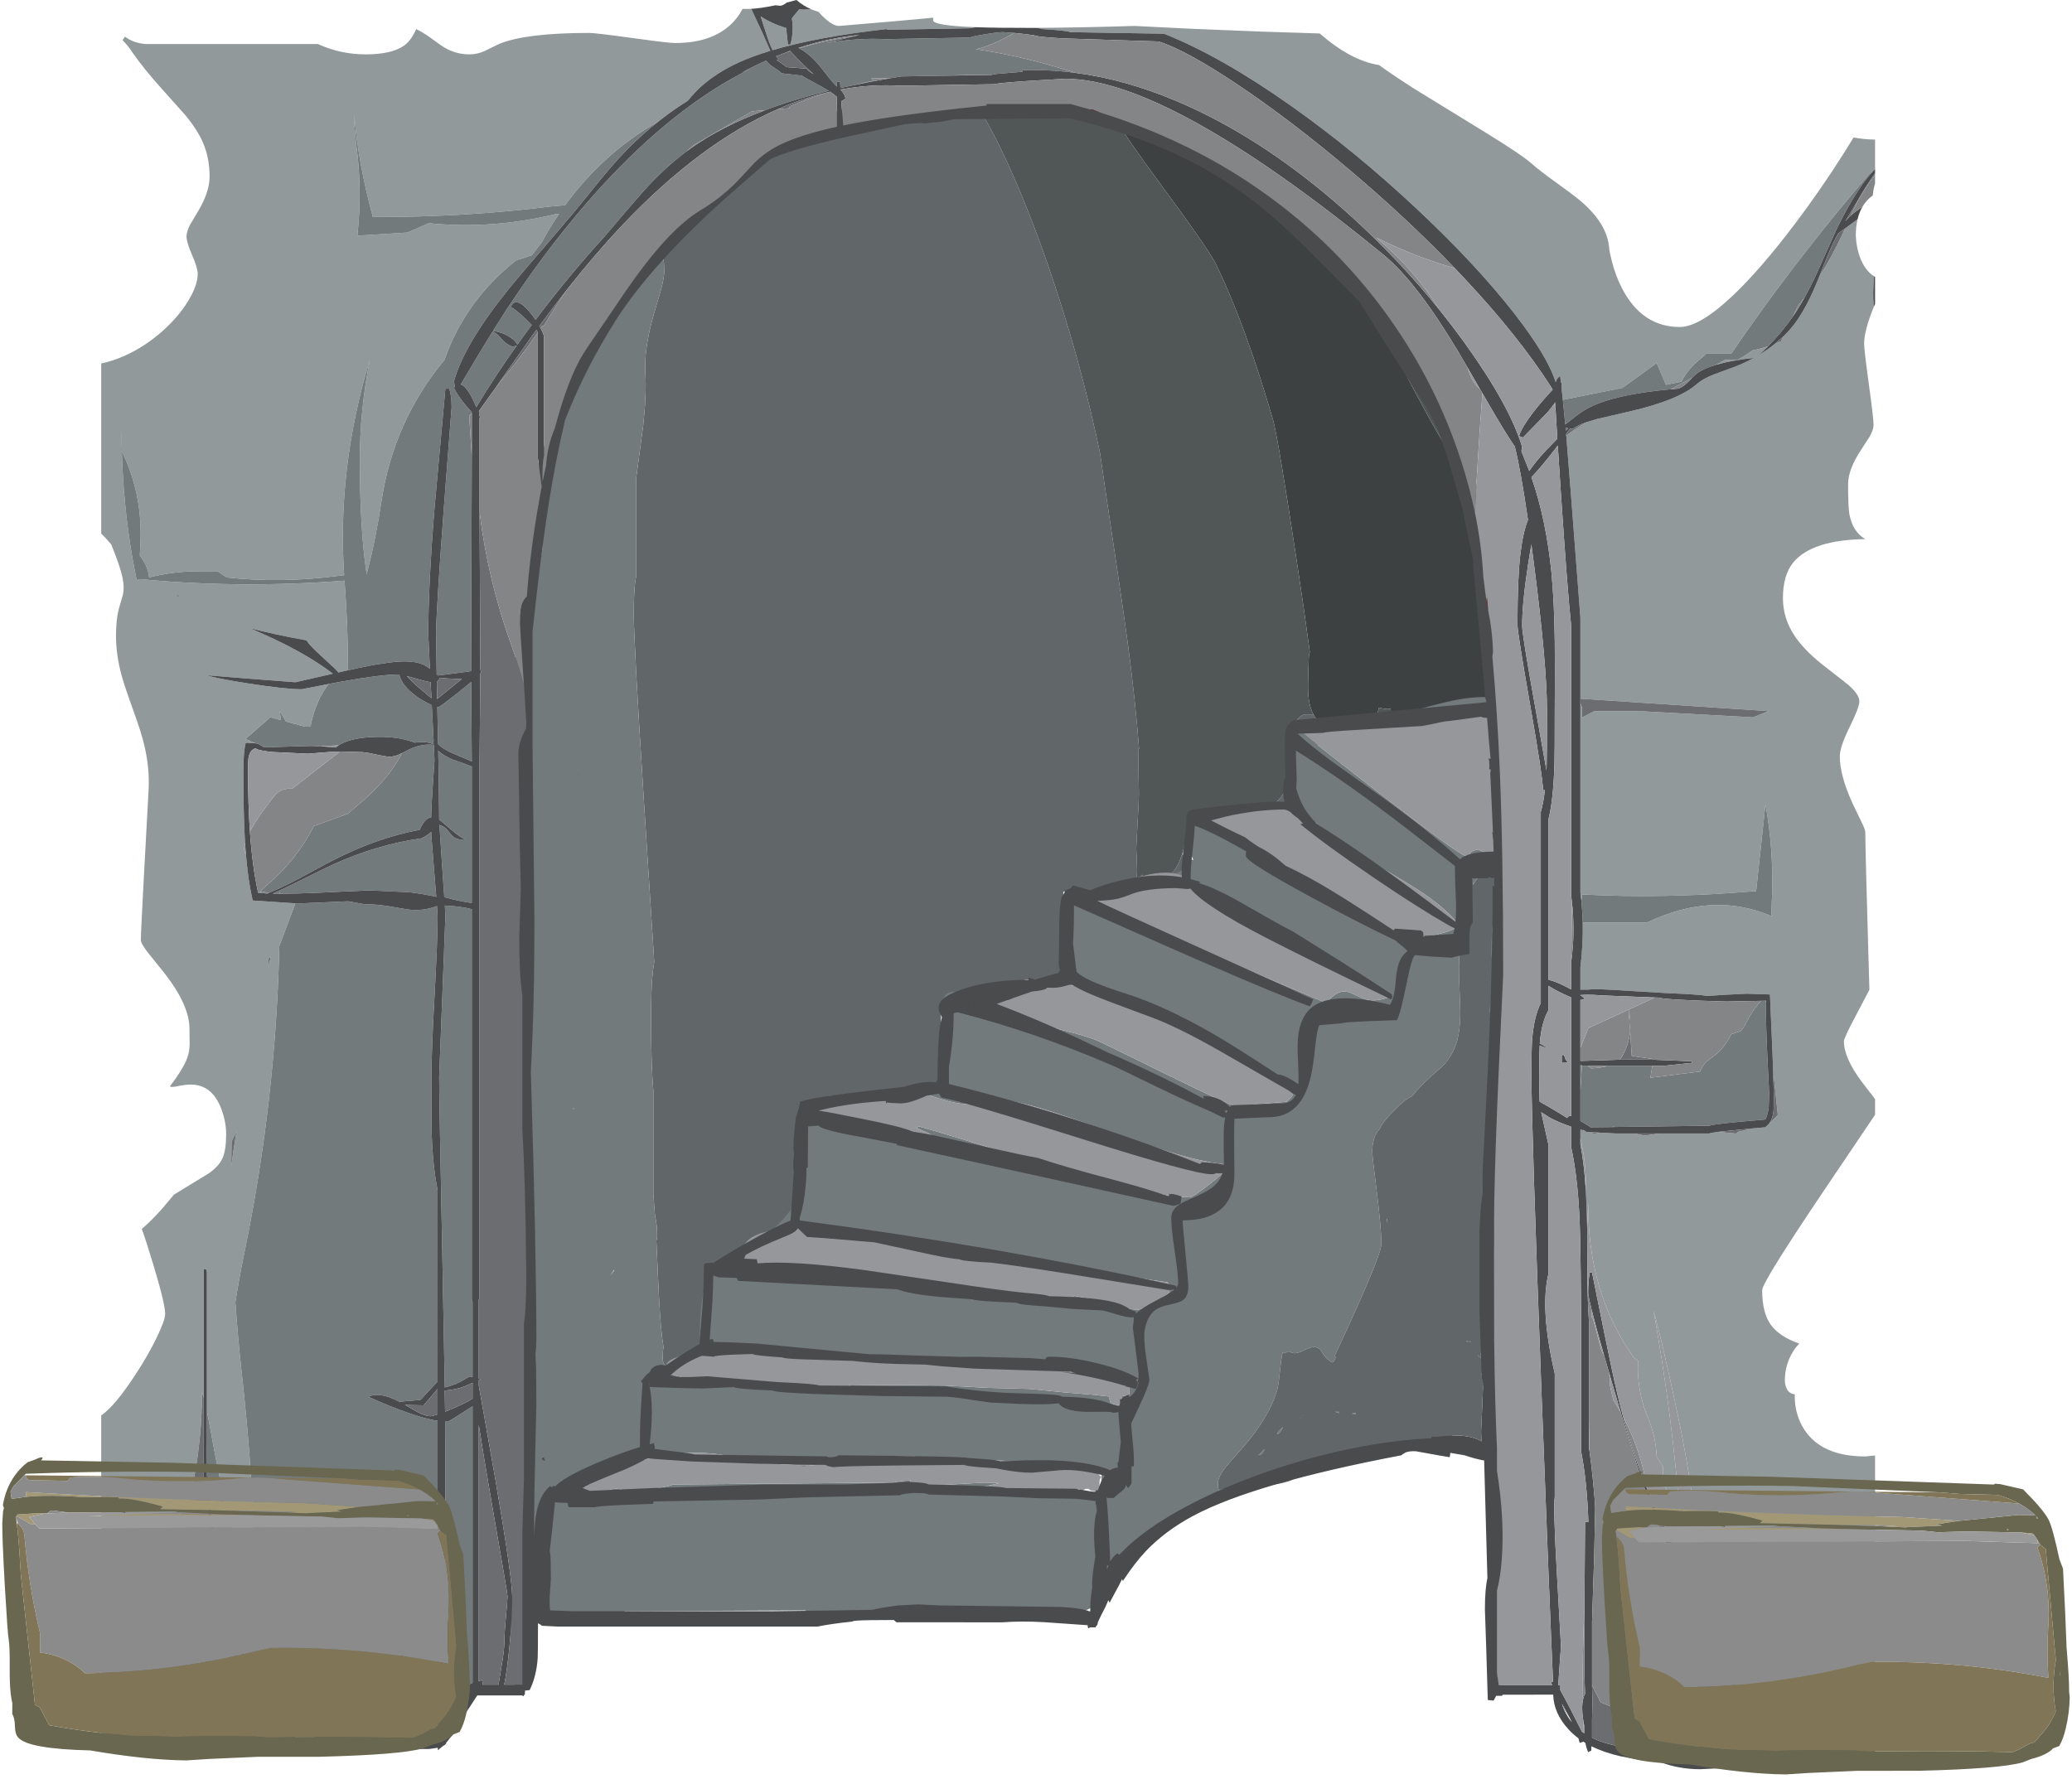 <?xml version="1.0" encoding="UTF-8" standalone="no"?>
<svg xmlns:ffdec="https://www.free-decompiler.com/flash" xmlns:xlink="http://www.w3.org/1999/xlink" ffdec:objectType="frame" height="1145.1px" width="1333.55px" xmlns="http://www.w3.org/2000/svg">
  <g transform="matrix(1.0, 0.0, 0.0, 1.0, 65.15, -11.3)">
    <use ffdec:characterId="1269" height="1138.95" transform="matrix(1.0, 0.0, 0.0, 1.0, 0.0, 11.3)" width="1141.65" xlink:href="#shape0"/>
    <use ffdec:characterId="520" height="77.1" transform="matrix(2.533, 0.025, -0.025, 2.533, -63.227, 948.125)" width="525.7" xlink:href="#sprite0"/>
  </g>
  <defs>
    <g id="shape0" transform="matrix(1.0, 0.0, 0.0, 1.0, 0.0, -11.3)">
      <path d="M652.45 86.6 Q653.25 88.4 655.0 91.4 L641.45 87.75 Q617.35 81.85 587.6 78.35 576.55 79.1 565.2 81.9 574.05 95.4 585.9 121.95 601.45 156.95 615.55 200.5 631.95 251.05 642.85 302.95 645.35 321.1 652.1 365.85 658.05 405.4 661.0 427.65 665.6 462.7 667.95 493.2 L667.4 493.5 667.85 522.5 667.7 527.7 667.2 537.35 666.15 557.25 666.5 565.55 Q666.85 571.6 666.55 575.0 L666.35 576.95 670.45 574.4 670.5 578.2 666.0 578.75 Q664.15 585.55 657.9 584.55 657.55 592.75 654.05 597.15 647.8 596.85 645.25 590.25 L645.05 589.6 644.05 585.35 643.65 582.55 638.45 587.2 Q633.9 590.7 630.2 590.7 L627.95 590.55 Q624.0 589.7 621.9 585.9 L621.15 585.8 Q620.8 585.75 620.6 585.25 L619.2 585.35 619.2 594.7 Q619.2 604.3 618.6 611.2 619.55 611.7 619.7 612.75 619.95 614.1 619.6 618.5 619.6 622.95 618.6 625.75 L616.5 630.5 618.1 630.6 618.4 630.4 Q618.7 630.75 618.7 633.8 L618.65 636.85 618.1 638.3 613.4 638.8 610.55 640.05 610.1 640.9 Q608.9 642.3 606.2 642.3 L595.7 641.9 582.2 644.7 550.9 650.95 547.75 653.5 Q545.0 655.9 540.6 656.65 L540.8 658.85 540.4 667.3 540.75 678.45 Q540.75 687.05 539.05 693.35 L540.35 696.0 Q542.35 700.35 542.35 701.0 542.35 709.15 533.9 709.15 L528.5 708.8 Q521.35 713.45 510.15 713.45 L509.15 713.45 Q502.05 719.45 486.1 720.6 465.45 718.75 457.0 724.4 454.9 725.85 452.75 728.5 451.2 730.5 450.15 730.5 L447.75 730.45 Q447.4 732.55 447.2 734.9 L446.35 745.95 445.5 754.1 446.3 766.6 Q447.6 771.7 447.6 780.3 447.6 781.05 446.5 782.6 447.6 785.95 447.6 790.45 L447.1 792.4 Q446.2 796.05 441.4 801.75 435.75 808.6 427.05 815.6 417.75 822.95 410.0 827.2 397.9 835.15 388.1 838.55 L387.7 842.1 388.0 845.0 Q388.95 854.15 388.95 859.4 388.95 862.35 387.85 865.25 L387.85 866.1 Q387.85 871.9 386.6 875.25 384.6 880.7 378.55 885.15 L374.7 884.75 Q370.5 891.15 365.2 895.0 364.0 896.35 362.65 897.35 L365.15 891.45 364.85 891.6 Q363.1 890.9 362.3 889.65 361.35 888.1 361.35 885.2 361.35 881.25 361.9 878.65 360.1 868.2 358.95 846.05 L357.3 810.55 357.3 810.1 357.8 807.45 Q357.8 799.25 356.45 794.25 L355.35 780.2 355.35 713.2 Q353.9 698.15 353.9 667.4 353.9 649.85 354.6 641.1 355.1 635.1 355.9 630.7 L355.75 627.8 349.05 523.6 Q342.75 424.75 342.75 406.1 342.75 389.6 344.2 382.8 L344.2 319.85 348.85 284.9 Q351.0 264.9 350.2 251.4 349.25 235.9 355.65 213.55 L360.2 198.0 Q362.35 190.2 362.35 186.0 362.35 165.15 353.45 176.9 347.5 184.75 341.95 198.8 L341.3 200.6 339.45 198.8 334.15 203.6 346.5 182.5 Q351.45 173.8 361.8 160.8 371.7 148.35 381.15 138.6 384.45 135.2 389.9 135.6 408.35 116.05 458.55 100.45 459.05 99.15 459.9 98.1 462.45 95.1 466.75 97.95 L467.05 97.85 467.65 97.7 466.85 95.65 Q466.3 93.95 466.3 91.35 466.3 87.65 467.7 85.2 469.3 82.5 472.1 82.5 474.15 82.5 476.95 84.55 479.7 86.6 481.8 86.6 L489.25 82.25 Q497.3 77.55 500.55 76.1 508.05 72.65 513.7 75.85 L518.8 78.7 Q522.25 80.2 526.35 80.2 528.4 80.2 531.9 78.55 533.9 77.6 535.45 77.2 538.0 64.35 551.15 79.6 L551.35 79.8 553.15 79.55 552.3 77.1 Q552.3 70.95 554.9 71.15 557.45 71.35 562.05 77.45 L562.6 78.2 576.25 76.5 Q615.4 76.65 652.45 86.6 M780.35 471.45 Q781.75 473.95 783.7 475.7 L782.55 475.85 767.9 477.45 Q770.0 473.45 773.4 471.5 L778.9 471.5 780.35 471.45 M895.55 483.6 Q896.8 481.9 897.85 478.85 L896.85 466.8 Q902.95 470.8 904.4 475.55 905.75 476.25 906.15 477.5 906.4 478.25 906.45 480.95 906.85 481.9 906.85 483.0 L906.3 485.5 Q905.75 490.05 903.5 492.55 900.35 499.7 898.8 500.95 L894.85 500.95 893.15 501.6 Q895.05 499.4 895.8 496.8 896.15 495.45 896.15 490.05 L895.55 483.6 M891.4 413.35 Q889.0 393.9 885.05 372.15 875.2 318.25 863.05 295.2 846.2 252.9 821.9 218.1 826.1 220.9 830.6 225.6 837.8 233.2 843.35 243.15 858.65 262.6 863.25 269.4 873.5 284.4 877.15 296.55 887.75 331.4 890.2 340.4 893.45 352.5 893.5 358.1 L891.95 371.35 Q890.35 383.6 890.35 401.95 L891.4 413.35 M818.2 212.9 L813.85 205.6 Q809.3 198.15 795.8 183.4 780.6 166.8 777.55 162.7 769.45 151.5 751.05 138.65 L734.25 128.05 Q733.85 128.05 713.1 113.3 L699.65 103.75 Q707.1 107.15 714.5 111.05 764.8 137.45 798.6 176.1 807.25 187.1 820.25 215.75 L818.2 212.9 M828.85 472.15 L830.25 471.85 830.3 472.15 828.85 472.15 M849.4 471.1 L850.05 469.15 Q851.75 469.95 853.85 470.25 L854.0 470.6 849.4 471.1 M888.2 576.55 Q891.3 574.25 895.5 575.85 896.15 579.95 896.15 590.9 896.15 594.35 895.6 597.55 L894.7 625.5 894.35 636.55 Q897.1 632.35 899.85 628.85 901.4 626.8 902.6 622.1 903.8 616.65 904.6 614.15 907.35 605.15 914.9 607.4 L915.35 608.35 Q915.75 609.1 915.75 611.5 915.75 620.9 900.85 665.7 L892.8 689.6 892.55 694.7 Q891.55 714.85 890.55 726.8 L890.55 814.45 Q889.8 818.65 889.1 826.85 888.4 835.15 887.7 839.2 L887.7 904.8 887.05 907.7 885.75 908.15 883.55 908.9 Q880.45 902.5 879.7 890.4 879.45 886.05 879.45 869.75 879.45 865.1 880.25 845.9 881.15 823.4 882.1 810.95 L882.1 723.3 Q883.1 717.0 883.65 709.15 880.05 704.05 880.05 698.95 880.05 696.1 884.3 681.5 883.85 658.3 883.95 646.55 L883.7 628.6 Q883.65 616.7 884.3 608.55 885.0 599.65 886.7 592.95 885.4 584.95 885.4 582.2 885.4 578.65 888.2 576.55 M763.55 505.4 L764.0 496.5 764.7 489.15 765.25 485.75 765.25 487.05 765.25 489.1 Q765.1 498.55 763.75 504.5 L763.55 505.4 M682.1 581.75 L682.05 577.7 Q695.75 574.4 699.1 543.35 L699.45 539.6 700.0 539.6 700.1 542.9 Q700.1 545.85 698.1 554.15 L695.85 561.6 Q695.95 561.8 696.45 561.8 697.05 562.35 697.1 565.05 L698.35 564.95 699.45 569.85 694.9 581.75 682.1 581.75 M755.4 528.35 Q760.35 524.45 762.25 519.15 L762.65 520.25 762.9 524.75 Q762.9 527.35 761.6 527.8 L755.4 528.35 M287.85 304.6 Q290.7 284.15 298.4 268.7 299.4 259.45 308.45 246.0 301.05 262.9 293.8 285.1 290.7 294.7 287.85 304.6 M278.75 391.05 L279.65 379.5 Q280.2 370.05 281.25 359.35 L284.2 362.35 Q284.2 364.35 281.6 376.8 L278.75 391.05 M307.1 505.9 L307.15 506.95 307.1 507.2 307.1 505.9 M274.05 571.1 L272.65 563.9 Q270.7 552.4 269.8 538.55 L269.35 526.75 269.5 516.95 Q272.05 529.95 277.65 534.9 275.8 549.0 274.05 571.1 M273.75 575.1 L272.25 596.9 Q270.55 623.9 269.35 651.5 L269.35 587.15 Q270.5 582.9 272.85 577.2 L273.75 575.1 M268.7 707.65 Q269.15 712.3 269.95 715.85 269.45 723.5 270.15 734.45 L272.0 778.05 Q270.65 767.95 269.8 755.65 268.35 734.1 268.7 707.65 M273.4 809.9 L274.3 832.4 274.0 834.75 Q272.85 832.15 271.8 828.95 270.05 823.6 268.7 817.35 L267.7 811.8 267.8 809.2 268.3 807.65 Q271.0 808.65 273.4 809.9 M272.9 862.15 Q274.7 873.55 274.7 875.5 274.7 887.95 271.7 912.85 L271.4 915.45 Q270.8 913.95 270.6 912.15 270.25 909.15 270.85 905.45 L271.6 902.1 Q271.6 900.05 269.85 895.6 268.1 891.2 268.1 889.1 268.1 886.9 272.9 862.15 M341.5 946.8 L341.5 946.25 342.2 946.5 Q341.95 946.55 341.75 946.7 L341.5 946.8 M303.5 724.55 L304.0 724.55 304.3 725.6 303.5 724.55 M351.0 707.45 L351.1 708.35 351.05 708.05 351.0 707.45 M369.85 887.8 Q370.0 886.65 370.3 886.65 370.55 886.65 370.65 885.25 L368.6 888.7 Q369.5 888.4 369.85 887.8" fill="#616769" fill-rule="evenodd" stroke="none"/>
      <path d="M655.0 91.4 Q653.25 88.4 652.45 86.6 651.75 85.1 651.75 84.35 651.75 75.2 655.55 74.15 658.6 73.3 665.0 77.85 667.0 79.3 677.3 87.9 685.25 94.5 689.7 96.7 L699.65 103.75 713.1 113.3 Q733.85 128.05 734.25 128.05 L751.05 138.65 Q769.45 151.5 777.55 162.7 780.6 166.8 795.8 183.4 809.3 198.15 813.85 205.6 L818.2 212.9 Q826.45 227.05 838.05 249.3 853.65 279.2 861.3 292.05 L863.05 295.2 Q875.2 318.25 885.05 372.15 889.0 393.9 891.4 413.35 893.5 430.65 894.35 446.1 L894.7 446.5 Q895.95 456.6 896.85 466.8 L897.85 478.85 Q896.8 481.9 895.55 483.6 L894.25 485.05 893.55 493.4 892.4 502.4 Q891.2 509.9 889.5 514.3 888.35 500.75 886.5 487.4 884.05 484.75 878.15 484.2 L852.65 481.9 842.95 483.75 842.75 483.85 840.0 487.4 816.8 486.35 Q814.35 491.35 810.25 495.3 807.0 492.25 805.0 488.85 L803.45 485.75 801.45 485.65 800.25 489.25 Q798.4 493.55 793.15 493.55 789.55 493.55 787.3 490.1 L781.45 490.95 781.65 489.05 782.7 481.8 782.55 475.85 783.7 475.7 Q781.75 473.95 780.35 471.45 777.5 466.5 776.9 458.7 776.55 454.3 776.8 447.1 L777.15 435.8 Q777.15 432.85 777.85 431.05 774.65 406.8 769.45 372.5 757.25 292.25 754.25 281.9 736.55 220.9 717.75 181.9 713.25 172.5 681.1 128.95 661.5 102.35 655.0 91.4 M830.25 471.85 Q829.95 469.8 829.9 467.6 L828.5 467.75 Q825.3 467.75 822.4 466.8 L820.6 473.45 828.85 472.15 830.3 472.15 830.25 471.85 M849.4 471.1 L854.0 470.6 853.85 470.25 Q851.75 469.95 850.05 469.15 L849.4 471.1" fill="#3e4142" fill-rule="evenodd" stroke="none"/>
      <path d="M655.0 91.4 Q661.5 102.35 681.1 128.95 713.25 172.5 717.75 181.9 736.55 220.9 754.25 281.9 757.25 292.25 769.45 372.5 774.65 406.8 777.85 431.05 777.15 432.85 777.15 435.8 L776.8 447.1 Q776.55 454.3 776.9 458.7 777.5 466.5 780.35 471.45 L778.9 471.5 773.4 471.5 Q770.0 473.45 767.9 477.45 L782.55 475.85 782.7 481.8 781.65 489.05 781.45 490.95 780.8 491.05 Q773.0 488.9 765.25 489.1 L765.25 487.05 765.25 485.75 764.7 489.15 764.0 496.5 763.55 505.4 763.3 513.85 Q763.1 516.65 762.25 519.15 760.35 524.45 755.4 528.35 752.0 530.85 747.35 532.8 732.0 539.1 700.0 539.6 L699.45 539.6 699.1 543.35 Q695.75 574.4 682.05 577.7 L682.1 581.75 682.1 582.2 681.95 602.6 Q681.95 627.3 681.45 632.4 679.95 649.3 673.05 661.85 671.95 637.25 670.95 598.65 L670.5 578.2 670.45 574.4 666.35 576.95 666.55 575.0 Q666.85 571.6 666.5 565.55 L666.15 557.25 667.2 537.35 667.7 527.7 667.85 522.5 667.4 493.5 667.95 493.2 Q665.6 462.7 661.0 427.65 658.05 405.4 652.1 365.85 645.35 321.1 642.85 302.95 631.95 251.05 615.55 200.5 601.45 156.95 585.9 121.95 574.05 95.4 565.2 81.9 576.55 79.1 587.6 78.35 617.35 81.85 641.45 87.75 L655.0 91.4 M892.4 502.4 L893.55 493.4 894.25 485.05 895.55 483.6 896.15 490.05 Q896.15 495.45 895.8 496.8 895.05 499.4 893.15 501.6 L892.4 502.4 M863.05 295.2 L861.3 292.05 Q853.65 279.2 838.05 249.3 826.45 227.05 818.2 212.9 L820.25 215.75 821.9 218.1 Q846.2 252.9 863.05 295.2 M627.95 590.55 L630.2 590.7 Q633.9 590.7 638.45 587.2 L643.65 582.55 644.05 585.35 645.05 589.6 Q642.75 592.4 639.9 593.75 638.7 600.8 632.85 603.8 625.6 599.45 626.25 595.1 626.45 594.05 627.55 591.55 L627.95 590.55 M828.85 472.15 L820.6 473.45 822.4 466.8 Q825.3 467.75 828.5 467.75 L829.9 467.6 Q829.95 469.8 830.25 471.85 L828.85 472.15" fill="#515657" fill-rule="evenodd" stroke="none"/>
      <path d="M334.15 203.6 L339.45 198.8 341.3 200.6 341.95 198.8 Q347.5 184.75 353.45 176.9 362.35 165.15 362.35 186.0 362.35 190.2 360.2 198.0 L355.65 213.55 Q349.25 235.9 350.2 251.4 351.0 264.9 348.85 284.9 L344.2 319.85 344.2 382.8 Q342.75 389.6 342.75 406.1 342.75 424.75 349.05 523.6 L355.75 627.8 355.9 630.7 Q355.1 635.1 354.6 641.1 353.9 649.85 353.9 667.4 353.9 698.15 355.35 713.2 L355.35 780.2 356.45 794.25 Q357.8 799.25 357.8 807.45 L357.3 810.1 357.3 810.55 358.95 846.05 Q360.1 868.2 361.9 878.65 361.35 881.25 361.35 885.2 361.35 888.1 362.3 889.65 363.1 890.9 364.85 891.6 L365.15 891.45 362.65 897.35 360.5 902.0 353.45 916.9 Q352.9 918.45 353.1 923.9 353.45 931.0 353.25 933.9 352.5 946.65 343.45 946.65 L342.2 946.5 341.5 946.25 341.5 946.8 Q341.2 957.2 333.9 964.05 328.5 969.25 317.0 973.75 300.7 980.2 299.6 980.85 293.45 984.0 291.45 988.15 L293.1 997.35 289.7 998.5 289.05 1004.4 Q287.9 1015.6 286.6 1023.25 284.65 1034.55 282.1 1040.6 L282.35 1041.6 Q282.65 1042.4 282.65 1045.3 282.65 1051.2 276.9 1056.2 274.7 1058.1 272.1 1059.35 264.65 1019.45 271.7 970.4 L270.8 967.35 Q268.7 959.15 268.7 946.85 268.7 938.25 271.4 915.45 L271.7 912.85 Q274.7 887.95 274.7 875.5 274.7 873.55 272.9 862.15 L272.75 861.2 Q270.8 848.9 270.8 846.85 270.8 844.8 272.55 839.65 L274.0 834.75 274.3 832.4 273.4 809.9 272.25 783.45 272.0 778.05 270.15 734.45 Q269.45 723.5 269.95 715.85 269.15 712.3 268.7 707.65 L268.35 702.95 Q268.1 698.55 268.1 685.75 268.65 668.55 269.35 651.6 L269.35 651.5 Q270.55 623.9 272.25 596.9 L273.75 575.1 274.05 571.1 Q275.8 549.0 277.65 534.9 272.05 529.95 269.5 516.95 L269.4 516.45 Q268.1 509.6 267.8 501.15 L267.7 493.1 Q267.7 452.85 275.95 405.9 L278.75 391.05 281.6 376.8 Q284.2 364.35 284.2 362.35 L281.25 359.35 280.2 358.35 Q276.15 354.5 276.15 353.3 276.15 350.25 280.8 331.1 284.1 317.65 287.85 304.6 290.7 294.7 293.8 285.1 301.05 262.9 308.45 246.0 321.05 217.1 334.15 203.6 M307.1 505.9 L307.1 507.2 307.15 506.95 307.1 505.9 M303.5 724.55 L304.3 725.6 304.0 724.55 303.5 724.55 M351.0 707.45 L351.05 708.05 351.1 708.35 351.0 707.45 M327.55 832.5 L330.15 829.2 330.05 828.8 327.55 832.5 M369.85 887.8 Q369.5 888.4 368.6 888.7 L370.65 885.25 Q370.55 886.65 370.3 886.65 370.0 886.65 369.85 887.8" fill="#737a7c" fill-rule="evenodd" stroke="none"/>
      <path d="M896.55 463.15 Q895.55 463.8 894.1 465.55 891.7 468.25 891.0 468.25 881.25 468.25 872.2 469.65 L835.4 475.45 813.5 478.75 801.4 480.4 787.85 478.9 778.25 477.2 779.05 477.1 Q789.15 475.45 813.3 475.45 819.8 475.45 837.6 470.6 861.7 464.0 869.2 462.45 886.25 458.95 896.3 460.55 L896.55 463.15 M771.6 479.05 L771.55 481.4 Q771.55 482.4 822.8 522.1 874.6 562.2 878.0 562.2 880.65 562.2 881.05 561.35 L881.25 560.45 Q881.25 559.15 886.3 558.15 888.4 559.35 891.15 560.45 L898.75 563.15 898.45 568.9 897.6 569.05 897.7 569.15 Q893.95 569.95 890.9 572.0 886.2 575.1 882.95 580.95 L882.5 575.45 Q882.05 568.55 880.6 564.95 L878.4 564.95 878.2 564.45 Q878.0 564.6 878.0 567.65 878.0 571.75 879.5 576.95 880.55 580.55 881.85 583.05 878.75 589.6 877.15 599.0 875.7 607.2 875.55 617.45 L875.4 617.45 Q873.5 626.3 873.9 639.7 L874.7 662.0 Q874.8 674.5 872.25 682.6 869.0 692.95 860.85 699.8 850.6 708.5 843.4 717.15 839.2 718.75 831.1 727.15 825.1 733.3 822.7 738.1 818.05 743.35 818.05 752.8 818.05 755.5 821.0 778.9 823.9 802.35 823.9 812.05 823.9 819.85 794.35 883.05 L793.95 883.95 794.45 885.15 Q794.1 886.55 793.65 887.15 793.1 888.1 792.1 888.4 787.8 885.75 785.5 881.4 783.95 878.5 780.4 878.5 778.2 878.5 774.2 880.5 770.2 882.45 768.05 882.45 766.65 882.45 764.25 881.25 L762.65 882.0 760.35 882.0 Q759.7 884.8 759.3 888.15 757.75 902.9 757.0 905.45 751.85 923.7 734.4 943.5 724.3 954.85 723.4 956.15 718.7 962.2 718.7 966.2 718.7 969.25 719.1 969.95 L719.4 970.65 750.55 962.1 Q762.55 958.7 772.85 956.95 771.25 961.2 767.6 963.4 763.1 966.15 750.65 967.5 734.5 969.15 727.2 971.15 712.5 975.05 701.2 984.3 L686.05 997.25 Q676.0 1005.65 673.9 1006.35 670.05 1007.95 663.85 1018.75 658.05 1028.7 654.65 1028.7 650.45 1028.7 647.25 1025.45 645.0 1029.75 640.05 1031.3 641.0 1034.0 641.0 1037.15 L641.0 1040.75 Q640.6 1043.3 638.45 1045.25 632.2 1050.75 610.75 1051.25 L562.9 1050.75 562.4 1049.5 557.5 1048.75 Q537.35 1045.3 504.25 1049.75 L458.4 1049.75 452.8 1048.0 336.8 1048.55 Q336.1 1051.05 334.2 1051.95 L307.6 1051.95 Q306.25 1051.25 298.15 1050.35 L287.25 1049.05 286.15 1041.7 Q285.3 1036.95 285.3 1034.1 285.3 1030.95 286.55 1028.65 284.2 1027.1 282.8 1023.95 281.7 1021.45 281.45 1018.0 L281.4 1014.85 Q281.4 1001.55 286.2 987.8 293.05 967.95 306.05 967.95 307.95 967.95 318.7 962.15 330.6 955.65 333.1 954.8 340.65 952.4 342.2 951.4 348.5 947.55 348.25 939.95 347.55 929.45 347.4 924.0 347.2 914.3 349.35 908.7 350.85 904.85 362.25 896.35 L364.85 894.5 Q366.2 895.6 368.7 896.5 376.45 899.3 395.85 899.3 L409.2 900.0 422.05 901.05 421.6 900.1 432.6 901.2 Q439.45 903.25 443.4 902.9 L444.4 902.75 449.55 903.65 460.15 906.0 474.4 906.95 479.8 906.75 Q481.95 906.05 481.95 902.75 L542.35 903.25 570.9 904.75 597.75 905.45 619.8 907.65 641.1 909.4 642.95 909.7 649.1 910.35 648.85 911.7 649.45 914.2 Q650.85 915.25 653.6 915.7 L656.2 915.95 Q656.8 914.2 656.8 910.95 L655.95 910.35 658.85 909.75 660.55 909.75 661.45 909.0 Q661.8 908.8 661.8 905.75 661.8 903.25 655.4 897.8 647.5 891.1 638.85 891.1 636.7 891.1 636.5 893.1 636.3 895.1 634.1 895.1 583.9 891.1 576.75 889.6 L512.05 888.4 453.65 884.75 439.15 881.2 Q438.85 882.3 438.8 883.95 425.1 882.95 414.0 880.7 L381.2 883.1 Q383.85 881.25 386.4 879.75 385.25 876.05 385.25 870.3 385.25 846.0 390.5 834.15 394.6 824.95 404.45 819.35 L412.85 815.3 Q412.5 816.65 412.5 818.2 412.5 819.95 413.55 821.45 L416.6 825.3 416.65 825.45 416.7 825.45 417.05 825.9 452.25 827.4 458.4 828.15 470.5 828.3 Q490.6 831.45 526.45 838.6 575.9 847.25 616.55 847.25 L622.65 846.6 626.65 845.6 643.2 848.5 Q646.8 851.8 656.25 853.45 L666.75 854.45 Q670.3 854.45 679.1 849.1 687.55 843.95 687.55 842.8 687.55 839.85 687.0 838.4 L686.5 836.85 600.75 824.15 542.55 815.05 Q490.45 802.55 454.25 802.05 440.5 801.9 431.3 803.55 440.2 796.0 447.6 784.8 446.15 750.4 453.0 735.3 456.2 728.4 461.4 725.2 462.7 727.25 468.2 728.8 472.95 730.15 486.4 732.25 519.8 737.45 534.55 743.65 L534.15 741.9 Q532.6 740.75 528.5 739.1 525.05 737.7 524.8 737.2 525.6 736.85 526.35 736.45 543.95 741.3 613.0 762.9 678.1 782.05 700.75 782.05 702.35 782.05 712.4 774.35 722.6 766.55 722.6 765.0 722.6 762.0 722.3 761.4 L721.95 760.7 Q708.15 759.35 685.7 752.3 674.0 748.7 643.95 737.95 616.95 728.35 603.15 724.35 582.1 718.35 569.85 718.35 566.35 718.35 563.45 719.85 560.0 721.6 558.2 721.85 550.0 723.1 523.5 712.9 L521.55 713.0 541.25 711.3 Q540.5 707.95 540.55 704.0 L540.8 700.25 Q540.8 686.15 543.85 677.3 L544.6 675.4 543.45 673.1 Q541.85 669.55 540.9 665.25 L540.4 662.1 Q540.4 654.2 544.15 651.15 547.55 648.55 552.4 650.8 556.55 652.75 559.6 657.35 566.15 652.95 576.1 649.3 L575.95 649.5 Q575.25 650.45 575.25 653.95 575.25 659.7 581.65 663.6 586.7 666.75 597.75 669.6 L619.05 674.55 Q632.55 677.8 641.0 681.15 643.05 681.95 686.9 703.55 727.1 723.35 730.4 723.35 L741.35 722.3 762.9 720.6 765.85 717.75 Q767.4 715.85 767.4 713.45 767.4 710.65 733.05 688.95 701.85 669.3 694.9 665.85 675.55 658.6 657.0 653.15 620.8 642.5 603.4 645.0 595.25 646.8 588.05 647.5 L579.6 648.15 579.4 648.2 Q597.45 642.05 625.45 637.75 L625.7 638.15 Q625.9 637.9 625.9 634.85 L623.05 620.3 Q620.25 605.75 620.25 603.8 620.25 588.75 624.6 585.05 628.05 582.2 635.4 586.2 L639.9 588.9 Q637.85 590.35 636.9 591.45 L637.35 593.9 Q675.75 609.25 716.4 626.55 L788.15 656.9 Q794.15 650.45 798.6 649.65 801.75 649.05 806.3 651.4 812.25 654.4 815.15 654.95 821.2 656.15 828.85 653.15 809.35 639.15 778.65 623.4 L737.1 603.1 Q732.3 600.8 717.4 589.15 703.3 578.1 699.65 576.85 695.9 574.5 691.05 573.6 694.95 572.4 696.2 570.9 697.1 569.75 697.1 566.95 697.1 565.05 696.1 563.75 699.3 563.9 702.9 564.95 699.05 555.75 699.05 554.0 699.05 542.9 708.35 537.9 L709.7 537.3 710.45 541.15 Q724.7 545.15 745.15 557.9 756.75 565.1 781.75 582.95 804.95 599.5 815.65 605.8 832.6 615.7 842.05 615.7 845.9 615.7 856.3 613.6 870.15 610.85 873.9 607.05 867.05 597.45 851.2 586.6 842.05 580.35 820.1 567.75 798.9 555.65 789.65 549.15 774.65 538.6 768.9 529.25 L745.4 529.25 747.3 528.7 760.05 528.7 761.8 527.85 Q762.45 527.5 762.9 527.5 L763.7 523.05 761.25 519.65 Q763.9 515.95 764.8 511.15 766.25 504.15 765.6 493.75 765.1 485.5 766.7 482.8 768.05 480.6 771.6 479.05 M897.85 578.35 L898.3 577.85 Q899.0 576.9 899.0 574.4 899.0 573.1 901.9 570.4 903.8 568.65 904.45 567.1 L904.0 571.7 Q902.55 581.8 897.25 586.2 L897.35 584.85 897.85 578.35 M904.6 564.3 Q903.9 562.1 901.1 557.9 L899.1 554.8 Q900.05 528.95 899.2 503.65 902.55 506.65 903.55 511.5 903.95 522.4 903.95 545.7 903.95 548.45 904.5 557.15 L904.6 564.3 M875.7 590.65 Q875.75 589.05 875.95 587.5 L873.45 587.95 875.7 590.65 M788.25 951.2 L788.8 950.5 792.95 950.1 788.25 951.2 M873.6 899.85 L873.85 897.25 886.45 896.15 Q889.35 895.35 890.6 894.1 892.0 892.75 892.0 890.35 892.0 887.95 891.3 887.2 890.55 886.4 890.55 886.05 L885.85 884.8 886.0 883.2 887.45 884.4 Q887.95 881.65 889.9 877.8 891.6 874.5 891.6 871.8 890.95 842.95 890.95 830.45 891.0 811.8 893.9 787.3 L894.3 800.4 895.7 854.1 896.95 858.0 Q896.95 860.65 895.9 863.05 L896.15 889.55 Q896.15 893.45 895.0 897.25 893.1 903.55 888.9 903.55 882.65 903.55 878.55 900.25 L878.0 900.25 873.6 899.85 M894.5 743.3 L894.5 685.35 895.4 681.75 Q895.95 679.5 895.95 677.1 895.95 675.0 894.45 668.05 L893.25 661.9 894.45 652.75 Q895.5 643.8 895.5 639.75 L894.6 619.05 894.55 617.85 896.1 600.4 Q898.4 605.75 898.4 610.25 L897.2 631.5 896.2 648.7 896.65 657.6 897.35 672.95 Q897.35 711.35 894.5 743.3 M742.3 530.05 L742.3 530.2 741.35 530.25 742.3 530.05 M888.9 783.95 L889.1 775.7 Q889.55 777.95 888.9 783.95 M632.0 956.55 Q622.65 953.95 607.55 952.9 L575.25 951.4 525.9 950.85 524.45 949.5 523.5 948.85 505.75 948.85 Q498.75 951.0 476.3 953.1 L454.75 954.8 437.7 953.9 409.25 952.6 Q407.65 950.35 405.15 948.85 373.1 942.15 335.9 955.15 321.8 960.1 312.0 966.3 302.8 972.1 302.8 975.4 302.8 975.7 303.75 976.25 L309.1 980.1 Q326.95 967.5 334.35 970.15 336.5 970.85 337.45 972.85 L337.85 973.65 Q337.85 972.25 350.0 970.6 364.35 968.65 368.15 966.95 L510.15 965.75 Q512.45 964.8 521.05 964.35 520.5 964.9 520.5 965.75 520.5 968.7 543.05 967.2 L567.9 965.75 577.8 966.05 574.5 966.9 564.0 969.25 Q567.05 970.2 567.05 970.65 L573.75 971.2 583.7 971.7 Q589.3 971.7 594.05 970.2 L618.95 969.95 630.0 971.15 Q630.15 971.55 630.65 971.7 L631.1 971.2 638.05 971.7 Q638.9 971.7 639.75 971.2 641.55 971.05 641.9 970.25 641.8 969.25 642.1 969.25 642.35 969.45 642.5 968.1 643.85 965.4 643.85 961.55 643.85 958.65 643.55 958.35 643.2 958.05 643.2 957.55 L640.2 956.55 632.0 956.55 M881.5 874.25 L881.95 875.95 881.75 875.85 Q880.4 875.3 878.5 874.85 L881.5 874.25 M827.7 796.0 L827.6 798.65 827.35 795.95 827.7 796.0 M651.4 967.25 Q651.4 969.25 649.3 973.65 652.7 971.8 654.7 969.35 658.1 965.15 659.2 957.55 655.45 958.9 650.35 959.8 651.4 963.35 651.4 967.25 M805.65 920.8 L807.35 921.0 807.3 921.8 805.2 921.75 805.65 920.8 M773.1 922.65 L773.15 922.3 773.25 922.35 773.1 922.65 M772.45 923.9 L772.05 924.8 772.0 924.8 Q772.15 924.2 772.45 923.9 M794.05 920.15 L796.65 920.2 796.95 921.0 794.05 920.15 M744.45 948.15 L745.35 947.65 Q748.15 944.4 748.55 944.4 748.55 945.2 747.7 946.25 746.55 947.85 744.45 948.15 M756.8 934.5 Q756.9 933.45 758.6 931.9 L760.45 930.05 Q760.2 931.55 758.6 933.3 757.0 935.0 756.8 934.5" fill="#737a7c" fill-rule="evenodd" stroke="none"/>
      <path d="M778.25 477.2 L787.85 478.9 801.4 480.4 813.5 478.75 835.4 475.45 872.2 469.65 Q881.25 468.25 891.0 468.25 891.7 468.25 894.1 465.55 895.55 463.8 896.55 463.15 898.45 483.2 899.2 503.65 900.05 528.95 899.1 554.8 L901.1 557.9 Q903.9 562.1 904.6 564.3 L904.8 565.5 904.45 567.1 Q903.8 568.65 901.9 570.4 899.0 573.1 899.0 574.4 899.0 576.9 898.3 577.85 L897.85 578.35 898.45 569.05 897.7 569.15 897.6 569.05 898.45 568.9 898.75 563.15 891.15 560.45 Q888.4 559.35 886.3 558.15 881.25 559.15 881.25 560.45 L881.05 561.35 Q880.65 562.2 878.0 562.2 874.6 562.2 822.8 522.1 771.55 482.4 771.55 481.4 L771.6 479.05 771.65 478.45 772.15 477.15 775.4 476.45 778.25 477.2 M745.4 529.25 L768.9 529.25 Q774.65 538.6 789.65 549.15 798.9 555.65 820.1 567.75 842.05 580.35 851.2 586.6 867.05 597.45 873.9 607.05 870.15 610.85 856.3 613.6 845.9 615.7 842.05 615.7 832.6 615.7 815.65 605.8 804.95 599.5 781.75 582.95 756.75 565.1 745.15 557.9 724.7 545.15 710.45 541.15 L709.7 537.3 709.4 535.9 Q710.05 532.3 712.7 531.45 L741.35 530.25 742.3 530.2 742.3 530.05 742.3 529.25 745.4 529.25 M691.05 573.6 Q695.9 574.5 699.65 576.85 703.3 578.1 717.4 589.15 732.3 600.8 737.1 603.1 L778.65 623.4 Q809.35 639.15 828.85 653.15 821.2 656.15 815.15 654.95 812.25 654.4 806.3 651.4 801.75 649.05 798.6 649.65 794.15 650.45 788.15 656.9 L716.4 626.55 Q675.75 609.25 637.35 593.9 L636.9 591.45 Q637.85 590.35 639.9 588.9 642.2 587.3 645.95 585.25 654.05 580.75 662.8 577.6 679.85 571.55 691.05 573.6 M579.4 648.2 L579.6 648.15 588.05 647.5 Q595.25 646.8 603.4 645.0 620.8 642.5 657.0 653.15 675.55 658.6 694.9 665.85 701.85 669.3 733.05 688.95 767.4 710.65 767.4 713.45 767.4 715.85 765.85 717.75 L762.9 720.6 741.35 722.3 730.4 723.35 Q727.1 723.35 686.9 703.55 643.05 681.95 641.0 681.15 632.55 677.8 619.05 674.55 L597.75 669.6 Q586.7 666.75 581.65 663.6 575.25 659.7 575.25 653.95 575.25 650.45 575.95 649.5 L576.1 649.3 Q576.95 648.45 579.2 648.25 L579.4 648.2 M521.55 713.0 L523.5 712.9 Q550.0 723.1 558.2 721.85 560.0 721.6 563.45 719.85 566.35 718.35 569.85 718.35 582.1 718.35 603.15 724.35 616.95 728.35 643.95 737.95 674.0 748.7 685.7 752.3 708.15 759.35 721.95 760.7 L722.3 761.4 Q722.6 762.0 722.6 765.0 722.6 766.55 712.4 774.35 702.35 782.05 700.75 782.05 678.1 782.05 613.0 762.9 543.95 741.3 526.35 736.45 525.6 736.85 524.8 737.2 525.05 737.7 528.5 739.1 532.6 740.75 534.15 741.9 L534.55 743.65 Q519.8 737.45 486.4 732.25 472.95 730.15 468.2 728.8 462.7 727.25 461.4 725.2 460.95 724.55 460.95 723.8 460.95 720.2 462.55 718.9 464.4 717.35 470.4 716.6 L519.15 713.2 519.65 713.15 521.55 713.0 M431.3 803.55 Q440.5 801.9 454.25 802.05 490.45 802.55 542.55 815.05 L600.75 824.15 686.5 836.85 687.0 838.4 Q687.55 839.85 687.55 842.8 687.55 843.95 679.1 849.1 670.3 854.45 666.75 854.45 L656.25 853.45 Q646.8 851.8 643.2 848.5 L626.65 845.6 622.65 846.6 616.55 847.25 Q575.9 847.25 526.45 838.6 490.6 831.45 470.5 828.3 L458.4 828.15 452.25 827.4 417.05 825.9 416.7 825.45 416.65 825.45 416.6 825.3 413.55 821.45 Q412.5 819.95 412.5 818.2 412.5 816.65 412.85 815.3 415.05 806.5 431.3 803.55 M381.2 883.1 L414.0 880.7 Q425.1 882.95 438.8 883.95 438.85 882.3 439.15 881.2 L453.65 884.75 512.05 888.4 576.75 889.6 Q583.9 891.1 634.1 895.1 636.3 895.1 636.5 893.1 636.7 891.1 638.85 891.1 647.5 891.1 655.4 897.8 661.8 903.25 661.8 905.75 661.8 908.8 661.45 909.0 L660.55 909.75 658.85 909.75 655.95 910.35 656.8 910.95 Q656.8 914.2 656.2 915.95 L653.6 915.7 Q650.85 915.25 649.45 914.2 L648.85 911.7 649.1 910.35 642.95 909.7 641.1 909.4 619.8 907.65 597.75 905.45 570.9 904.75 542.35 903.25 481.95 902.75 Q481.95 906.05 479.8 906.75 L474.4 906.95 460.15 906.0 449.55 903.65 444.4 902.75 443.4 902.9 Q439.45 903.25 432.6 901.2 L421.6 900.1 422.05 901.05 409.2 900.0 395.85 899.3 Q376.45 899.3 368.7 896.5 366.2 895.6 364.85 894.5 363.4 893.1 363.4 891.35 363.4 885.65 377.2 883.55 L381.2 883.1 M618.95 969.95 L594.05 970.2 Q589.3 971.7 583.7 971.7 L573.75 971.2 567.05 970.65 Q567.05 970.2 564.0 969.25 L574.5 966.9 577.8 966.05 567.9 965.75 543.05 967.2 Q520.5 968.7 520.5 965.75 520.5 964.9 521.05 964.35 512.45 964.8 510.15 965.75 L368.15 966.95 Q364.35 968.65 350.0 970.6 337.85 972.25 337.85 973.65 L337.45 972.85 Q336.5 970.85 334.35 970.15 326.95 967.5 309.1 980.1 L303.75 976.25 Q302.8 975.7 302.8 975.4 302.8 972.1 312.0 966.3 321.8 960.1 335.9 955.15 373.1 942.15 405.15 948.85 407.65 950.35 409.25 952.6 L437.7 953.9 454.75 954.8 476.3 953.1 Q498.75 951.0 505.75 948.85 L523.5 948.85 524.45 949.5 525.9 950.85 575.25 951.4 607.55 952.9 Q622.65 953.95 632.0 956.55 635.1 957.4 637.6 958.45 L638.85 957.05 Q641.4 958.75 641.9 959.9 L642.25 960.95 643.65 962.0 642.55 964.1 642.55 964.7 642.5 968.1 Q642.35 969.45 642.1 969.25 641.8 969.25 641.9 970.25 641.55 971.05 639.75 971.2 L638.85 971.2 Q636.7 971.2 635.45 969.75 L633.65 969.75 Q631.85 970.55 631.1 971.2 L630.65 971.7 Q630.15 971.55 630.0 971.15 629.75 970.6 629.9 969.85 L618.95 969.95" fill="#95979a" fill-rule="evenodd" stroke="none"/>
      <path d="M897.7 569.15 L898.45 569.05 897.85 578.35 897.35 584.85 897.25 586.2 896.1 600.4 894.55 617.85 894.6 619.05 895.5 639.75 Q895.5 643.8 894.45 652.75 L893.25 661.9 894.45 668.05 Q895.95 675.0 895.95 677.1 895.95 679.5 895.4 681.75 L894.5 685.35 894.5 743.3 894.5 782.5 893.9 787.3 Q891.0 811.8 890.95 830.45 890.95 842.95 891.6 871.8 891.6 874.5 889.9 877.8 887.95 881.65 887.45 884.4 L886.0 883.2 885.85 884.8 890.55 886.05 Q890.55 886.4 891.3 887.2 892.0 887.95 892.0 890.35 892.0 892.75 890.6 894.1 889.35 895.35 886.45 896.15 L873.85 897.25 873.6 899.85 Q871.6 920.3 869.05 940.5 L834.15 945.0 792.95 950.1 788.8 950.5 788.25 951.2 788.2 951.25 785.15 955.35 772.85 956.95 Q762.55 958.7 750.55 962.1 L719.4 970.65 719.1 969.95 Q718.7 969.25 718.7 966.2 718.7 962.2 723.4 956.15 724.3 954.85 734.4 943.5 751.85 923.7 757.0 905.45 757.75 902.9 759.3 888.15 759.7 884.8 760.35 882.0 L762.65 882.0 764.25 881.25 Q766.65 882.45 768.05 882.45 770.2 882.45 774.2 880.5 778.2 878.5 780.4 878.5 783.95 878.5 785.5 881.4 787.8 885.75 792.1 888.4 793.1 888.1 793.65 887.15 794.1 886.55 794.45 885.15 L793.95 883.95 794.35 883.05 Q823.9 819.85 823.9 812.05 823.9 802.35 821.0 778.9 818.05 755.5 818.05 752.8 818.05 743.35 822.7 738.1 825.1 733.3 831.1 727.15 839.2 718.75 843.4 717.15 850.6 708.5 860.85 699.8 869.0 692.95 872.25 682.6 874.8 674.5 874.7 662.0 L873.9 639.7 Q873.5 626.3 875.4 617.45 L875.55 617.45 Q875.7 607.2 877.15 599.0 878.75 589.6 881.85 583.05 880.55 580.55 879.5 576.95 878.0 571.75 878.0 567.65 878.0 564.6 878.2 564.45 L878.4 564.95 880.6 564.95 Q882.05 568.55 882.5 575.45 L882.95 580.95 Q886.2 575.1 890.9 572.0 893.95 569.95 897.7 569.15 M888.9 783.95 Q889.55 777.95 889.1 775.7 L888.9 783.95 M827.7 796.0 L827.35 795.95 827.6 798.65 827.7 796.0 M881.5 874.25 L878.5 874.85 Q880.4 875.3 881.75 875.85 L881.95 875.95 881.5 874.25 M772.45 923.9 Q772.15 924.2 772.0 924.8 L772.05 924.8 772.45 923.9 M773.1 922.65 L773.25 922.35 773.15 922.3 773.1 922.65 M805.65 920.8 L805.2 921.75 807.3 921.8 807.35 921.0 805.65 920.8 M794.05 920.15 L796.95 921.0 796.65 920.2 794.05 920.15 M756.8 934.5 Q757.0 935.0 758.6 933.3 760.2 931.55 760.45 930.05 L758.6 931.9 Q756.9 933.45 756.8 934.5 M744.45 948.15 Q746.55 947.85 747.7 946.25 748.55 945.2 748.55 944.4 748.15 944.4 745.35 947.65 L744.45 948.15" fill="#616769" fill-rule="evenodd" stroke="none"/>
      <path d="M746.45 144.55 Q722.95 125.65 696.05 112.6 664.55 97.35 623.45 87.45 L548.4 88.05 Q547.15 88.65 540.05 89.7 L529.85 90.75 527.3 90.45 517.85 91.15 517.75 91.15 477.45 99.9 Q443.2 107.75 430.6 113.75 404.05 136.8 402.75 138.0 354.25 181.45 331.4 217.15 312.3 247.15 299.5 279.25 L298.5 281.8 Q292.5 307.2 288.05 335.35 284.25 359.45 280.4 392.7 L277.6 417.9 277.6 491.05 278.8 604.0 Q278.85 658.4 276.5 701.35 L276.65 706.2 Q280.05 818.45 280.05 872.2 280.05 878.9 279.45 882.85 L279.9 892.1 280.05 915.95 279.35 946.35 Q278.6 977.2 278.6 992.05 L278.85 1000.6 Q278.9 996.3 279.1 993.15 280.25 975.1 288.95 967.95 289.5 968.55 290.25 968.95 L290.5 967.95 291.8 967.95 291.9 968.5 Q297.25 962.4 318.05 953.5 333.95 946.7 346.7 942.85 346.7 930.1 347.0 924.45 347.25 918.25 348.4 901.55 347.6 901.2 347.4 900.55 349.9 897.35 351.0 896.3 352.1 895.2 353.15 894.6 353.75 891.95 357.15 890.55 360.2 889.35 363.1 890.45 L370.65 885.35 Q379.5 879.55 385.05 876.65 L386.3 861.05 Q387.85 842.8 387.85 828.9 L387.95 825.6 388.45 824.7 390.05 824.45 393.65 824.15 393.7 824.6 Q399.45 820.45 415.45 811.35 435.65 799.95 443.65 797.05 L445.8 764.9 445.6 764.75 Q445.4 764.55 445.4 761.5 445.4 750.3 445.65 745.35 445.95 739.85 447.0 731.05 L449.2 723.95 449.85 720.5 Q452.9 719.55 457.3 718.65 470.65 715.95 517.0 710.9 L518.55 710.35 Q529.9 706.9 537.6 708.15 L537.6 707.2 537.6 706.7 538.25 706.75 Q538.35 681.95 539.7 672.75 540.3 668.85 541.15 665.95 L540.25 664.5 Q538.9 661.95 538.9 661.1 538.9 658.1 540.05 656.65 540.3 655.1 543.95 652.8 548.7 649.85 556.35 647.45 573.35 642.1 596.85 642.05 L596.9 640.55 Q599.0 641.4 601.0 641.9 610.25 639.05 616.0 637.65 L617.0 636.05 Q616.4 634.0 616.25 631.65 L616.55 614.75 Q616.55 602.6 616.8 598.95 617.2 592.8 618.1 588.85 L619.55 586.65 621.05 583.7 621.15 584.7 Q622.3 583.5 624.1 583.1 624.75 581.85 625.45 581.3 L633.4 583.55 636.5 584.4 Q643.95 581.25 652.8 578.9 676.25 572.75 695.45 576.0 L695.45 575.9 695.35 569.85 Q695.35 568.05 696.9 555.45 698.05 546.1 698.4 539.7 L698.35 538.4 Q698.35 537.05 698.6 536.05 L698.6 535.2 698.9 535.25 Q699.15 534.4 699.65 533.95 700.45 533.2 702.3 532.45 737.7 528.1 752.25 527.45 757.8 527.2 761.6 527.45 760.7 524.2 760.7 520.05 760.7 516.5 761.35 513.95 761.75 512.4 762.25 511.75 L762.15 510.25 Q761.8 504.3 761.8 489.05 761.8 483.2 762.15 481.7 763.15 477.85 767.4 474.95 L891.55 463.35 890.7 460.2 889.75 448.55 Q882.95 376.1 882.95 374.1 L883.0 371.85 Q878.1 349.55 875.9 337.9 L873.6 330.45 868.05 311.05 Q861.0 287.2 852.6 273.25 L824.5 229.15 809.85 205.55 785.7 181.15 Q762.65 157.65 746.45 144.55 M742.6 119.4 Q794.45 155.8 838.2 221.3 851.55 241.35 863.1 270.2 L865.45 276.25 Q875.15 296.5 876.75 311.45 L877.6 315.0 Q883.85 322.3 887.3 338.8 889.2 347.9 890.55 361.15 L892.4 381.95 891.6 383.2 891.05 383.2 Q896.15 411.5 896.55 419.95 L896.95 422.6 Q898.4 433.55 898.4 468.15 L901.4 508.75 Q904.4 549.15 904.4 571.3 904.4 592.25 902.15 648.6 L899.95 698.45 899.65 708.3 Q901.05 733.3 901.85 762.4 902.95 802.75 902.95 863.15 L901.35 903.5 899.8 943.7 900.5 954.6 904.8 1018.85 905.15 1041.75 Q905.4 1056.3 905.05 1065.5 904.3 1083.85 900.55 1095.9 L902.3 1096.2 903.35 1098.9 902.55 1101.55 901.5 1103.0 897.8 1103.0 896.15 1106.1 892.4 1105.7 891.35 1070.95 890.55 1047.5 Q890.55 1034.1 892.15 1027.3 L890.05 951.4 889.35 951.4 Q883.5 950.25 877.45 948.15 L868.3 946.6 867.9 949.4 861.3 948.3 846.35 945.6 Q842.3 945.3 839.75 946.25 L839.7 946.25 837.55 947.5 836.85 948.15 Q741.85 966.2 702.6 987.25 684.6 996.95 672.45 1009.75 665.2 1017.35 657.5 1029.15 L657.05 1027.75 Q655.3 1031.55 652.55 1036.45 L649.0 1043.1 648.2 1041.4 646.35 1045.7 Q643.15 1051.75 641.45 1055.6 641.3 1057.15 640.85 1057.7 L640.4 1058.0 639.95 1058.95 636.3 1058.95 635.55 1059.55 Q634.95 1059.55 634.85 1057.55 L606.95 1055.6 Q592.95 1054.75 579.6 1055.7 L511.8 1055.65 510.15 1054.2 Q492.45 1054.2 486.85 1054.55 483.5 1054.75 483.5 1055.2 470.15 1056.55 460.9 1058.45 L294.15 1058.45 283.55 1057.9 Q283.25 1057.35 281.1 1056.3 L281.1 1057.4 Q281.1 1076.2 280.9 1078.9 280.05 1090.6 275.75 1099.3 L272.75 1099.65 272.65 1102.2 Q272.35 1102.2 272.0 1102.65 L271.6 1103.4 Q270.6 1102.55 268.1 1098.85 265.65 1095.25 265.65 1094.75 265.65 1088.35 264.6 1074.55 263.5 1059.85 263.4 1053.2 263.05 1032.55 269.15 1023.45 L269.15 955.1 Q268.2 941.7 267.35 917.5 266.65 897.4 266.65 892.2 L265.0 862.4 263.35 832.6 Q266.65 791.35 266.65 783.5 266.65 780.9 268.1 780.05 268.9 779.6 270.6 779.4 L270.3 764.65 269.15 723.7 265.55 643.0 Q263.35 593.55 263.35 560.75 263.35 555.65 264.1 538.95 L264.8 515.6 Q264.8 503.5 265.25 498.65 265.9 491.15 267.45 486.8 266.25 456.5 266.25 439.9 266.25 426.95 273.25 378.1 273.3 365.75 279.4 337.0 L279.9 333.8 Q279.25 330.45 279.25 328.75 279.25 317.0 287.05 291.85 288.05 286.9 288.75 284.6 L289.2 285.1 294.5 269.65 Q297.7 260.65 300.6 253.1 L310.6 215.7 312.4 215.5 315.95 215.3 316.55 217.65 Q320.45 211.6 330.55 198.95 342.85 183.6 356.9 167.7 393.0 126.8 400.5 126.8 401.35 126.8 417.45 113.6 435.3 99.0 442.4 94.85 L444.5 95.8 444.75 96.1 Q446.85 93.15 454.25 90.6 454.7 88.9 458.25 87.55 462.1 86.15 471.7 84.45 L533.95 74.65 Q542.1 73.35 564.65 72.15 L589.05 71.15 Q596.8 71.15 604.4 71.55 647.5 71.7 689.45 90.25 717.15 101.5 742.6 119.4 M890.5 581.5 L890.6 581.5 890.55 581.55 890.45 581.85 890.5 581.5 M893.05 487.3 L891.95 473.5 889.3 473.2 887.95 472.7 877.75 474.1 867.6 475.45 Q865.2 475.45 858.15 477.1 L850.3 478.65 807.95 481.2 Q787.05 482.4 786.65 483.1 L770.0 483.65 Q778.05 491.15 792.0 501.45 L819.2 520.8 Q853.95 545.45 874.6 564.6 876.2 562.55 881.0 561.15 886.9 559.55 896.15 559.55 L895.9 551.95 895.85 551.95 895.3 546.9 895.75 547.3 894.0 509.35 894.3 506.55 893.85 506.55 893.3 506.5 893.45 504.05 Q893.45 501.55 892.9 499.45 L894.2 499.95 893.05 487.3 M871.3 568.8 Q835.5 540.9 825.4 533.45 795.15 510.85 768.9 494.5 768.9 499.25 769.45 512.8 L769.1 518.9 770.2 522.3 Q773.55 532.8 781.45 540.6 L781.3 541.15 Q795.9 550.0 815.8 563.85 838.55 579.75 871.6 604.8 872.1 599.35 871.95 592.05 871.25 576.95 871.25 571.35 L871.3 568.8 M888.35 897.85 L888.5 897.95 888.0 883.55 887.05 855.85 887.05 803.1 887.8 789.75 Q888.3 784.15 889.1 779.4 L889.1 765.15 892.65 695.0 Q893.7 671.9 894.35 651.1 L894.4 650.9 894.35 650.6 Q895.5 614.35 895.5 585.3 L895.45 581.7 896.55 581.8 896.5 576.45 894.45 576.55 893.95 576.05 Q893.35 575.8 892.7 576.65 L882.35 576.85 882.75 600.65 882.65 605.45 Q881.75 606.35 881.3 607.65 880.6 609.6 880.6 616.75 L880.6 624.55 880.7 625.4 Q870.05 627.15 869.55 627.85 L854.8 627.0 845.75 626.15 Q843.8 626.15 840.1 644.6 836.0 664.85 833.85 668.05 L816.45 668.65 Q798.95 669.4 798.55 670.05 L784.05 671.25 Q782.55 673.6 781.45 684.15 780.0 698.0 778.55 704.1 772.55 730.5 751.6 730.5 L738.85 731.05 729.3 731.5 Q729.05 738.2 729.15 749.25 L729.3 767.2 Q729.3 788.0 712.7 794.35 707.6 796.25 701.2 796.7 L696.0 796.95 Q696.0 799.4 697.85 818.3 699.65 837.1 699.65 839.55 699.65 845.9 696.0 848.45 694.05 849.75 687.6 851.15 681.3 852.45 678.2 854.8 673.45 858.5 671.75 866.6 670.6 872.25 672.45 884.6 L674.6 899.3 Q674.6 902.6 668.75 915.2 L662.9 927.6 Q662.9 930.05 664.1 941.85 664.85 950.0 664.6 955.35 L663.1 955.25 663.1 966.2 662.5 967.25 660.95 969.25 659.45 967.3 Q659.25 969.35 657.25 970.9 653.0 974.2 651.6 975.65 L647.95 975.65 Q647.7 976.0 647.4 975.8 647.15 975.55 647.05 974.75 L646.95 974.9 Q648.0 985.25 648.8 1002.75 L649.3 1014.6 649.45 1016.3 649.45 1016.6 Q651.5 1012.65 654.05 1011.35 L655.35 1012.2 Q659.2 1007.95 664.4 1003.5 683.35 987.4 715.6 972.6 747.7 957.95 784.15 948.55 822.55 938.65 856.15 937.2 L856.15 936.25 859.3 936.3 863.8 935.75 Q871.55 935.0 877.45 935.75 884.05 936.6 888.3 939.15 L888.1 932.65 888.85 916.3 889.4 902.1 888.35 897.85 M723.85 536.95 L714.3 539.45 721.25 543.05 Q726.7 545.85 736.45 550.45 L739.45 552.8 740.95 553.85 745.05 556.55 Q750.55 559.15 756.6 563.9 L762.3 568.65 Q776.15 575.1 791.95 584.7 806.05 593.3 831.8 610.25 832.2 609.35 832.85 609.15 L835.4 609.3 849.45 610.3 Q850.05 611.15 850.7 611.15 850.95 611.45 850.95 614.45 L851.8 613.75 870.2 612.55 871.05 608.95 Q865.9 606.35 856.05 600.35 839.5 590.25 818.65 576.05 786.9 554.45 771.7 541.8 L773.55 541.45 770.05 537.9 Q767.35 536.2 765.4 534.1 762.9 532.45 761.15 532.45 743.95 532.45 723.85 536.95 M654.95 589.7 Q649.6 591.0 641.0 591.2 648.5 595.0 706.1 621.05 769.55 649.75 780.0 654.65 L779.05 657.2 777.8 659.1 Q760.05 652.9 703.7 628.35 L626.1 594.15 Q626.05 609.7 625.45 618.5 L625.6 619.85 627.7 636.8 629.35 638.3 Q635.6 643.4 659.45 650.95 684.7 659.0 715.3 676.65 730.1 685.2 757.05 702.95 761.65 703.15 770.5 709.3 L770.55 708.3 Q770.75 704.7 770.3 695.15 769.8 685.9 770.15 680.85 771.25 663.95 782.05 657.9 796.25 649.9 829.5 658.15 832.35 653.75 833.1 643.2 833.95 632.5 836.7 628.0 838.2 625.5 840.75 623.55 838.65 621.25 834.65 618.25 L832.95 616.7 Q809.3 605.45 778.6 588.8 736.7 566.1 736.7 562.4 736.7 559.6 736.8 559.65 L737.3 559.6 731.1 556.1 Q713.05 545.95 703.8 542.9 703.7 547.5 702.2 561.05 701.05 571.05 701.15 577.2 L707.5 579.05 706.6 579.9 Q715.3 582.3 730.0 590.3 733.9 592.45 749.3 601.3 760.85 607.95 766.75 610.8 L798.15 630.45 Q818.7 643.4 830.6 651.4 L831.0 653.15 830.2 654.65 Q775.95 628.6 749.5 614.9 710.3 594.7 701.0 583.35 L699.15 583.65 692.1 583.05 Q672.75 583.05 662.9 586.95 657.3 589.15 654.95 589.7 M774.95 540.45 L774.55 540.25 774.8 540.55 774.95 540.45 M675.0 665.85 Q646.65 655.45 637.55 651.6 629.1 648.0 624.35 644.9 L621.75 645.65 Q616.1 647.2 613.3 647.2 L608.8 647.1 608.4 647.55 Q606.75 648.95 599.1 649.6 L586.5 653.95 Q584.6 654.95 583.15 655.15 L583.1 655.15 Q578.15 656.9 576.35 657.6 609.0 669.9 647.25 688.6 652.25 690.7 657.25 692.95 685.55 705.55 709.5 718.6 L709.4 716.85 Q715.2 716.85 720.25 719.3 723.85 721.1 726.4 723.95 L727.55 722.8 759.85 721.6 Q766.3 721.6 768.85 716.05 766.9 715.6 764.4 713.45 L720.6 688.25 Q692.35 672.1 675.0 665.85 M722.8 726.1 L723.5 726.5 723.5 727.45 Q723.85 727.6 724.25 727.85 L724.95 726.15 722.8 726.1 M722.4 730.95 L714.15 726.9 Q699.65 720.7 683.8 713.1 L653.55 698.45 649.3 696.6 Q600.85 675.75 551.15 662.95 L548.65 663.55 Q548.65 680.15 545.6 698.05 L545.6 709.15 Q591.0 720.3 638.95 736.0 675.7 748.1 707.2 760.65 L707.7 760.2 708.3 759.5 715.5 760.0 Q720.75 760.5 722.6 761.2 722.3 747.9 722.45 740.35 722.55 734.7 723.45 730.8 L722.6 730.45 722.4 730.95 M687.35 779.45 L687.55 780.3 Q688.55 779.15 695.35 781.55 L694.7 785.75 Q694.3 786.45 692.35 786.9 691.7 787.5 689.7 787.5 L594.55 766.5 512.15 748.5 512.1 747.7 490.05 743.45 Q463.65 738.8 461.65 735.95 L454.95 736.45 454.75 763.0 453.85 763.25 Q454.0 768.25 453.4 774.5 452.35 786.55 449.55 795.2 L449.55 796.95 Q584.55 814.85 691.9 839.05 L691.75 840.45 Q693.15 838.75 693.15 837.35 693.15 831.9 690.9 816.85 688.65 801.8 688.65 795.45 688.65 790.2 693.8 786.75 695.95 785.25 705.15 781.25 713.1 777.8 716.75 774.3 720.25 771.0 721.7 766.55 L719.8 766.65 717.45 766.5 717.4 766.55 Q716.9 767.2 714.2 767.2 703.3 767.2 631.55 744.6 554.45 720.3 540.8 717.85 L539.15 715.35 532.15 716.5 531.2 716.65 528.8 717.75 Q519.85 721.6 514.65 721.6 L508.6 721.35 505.75 721.05 505.35 721.7 Q505.05 721.7 505.0 720.05 482.25 721.4 464.85 725.5 L461.8 726.3 Q467.55 727.05 488.9 731.4 515.15 736.6 522.15 739.7 L536.0 742.2 570.55 749.9 Q592.2 754.85 602.95 756.75 619.7 762.4 652.3 771.0 674.35 776.9 687.15 781.55 687.2 779.3 687.35 779.45 M559.65 656.9 L559.95 657.0 560.2 656.9 559.65 656.9 M575.6 849.3 Q561.7 848.5 560.75 847.75 L539.5 846.2 Q520.55 844.4 512.3 841.3 L448.9 837.95 409.95 835.85 Q409.3 835.1 409.0 833.95 L397.4 833.6 393.9 832.4 Q393.9 840.1 393.35 849.3 L391.6 873.75 392.6 873.5 393.4 873.25 Q393.95 873.5 394.1 875.15 L406.35 875.5 422.05 876.25 494.3 883.1 Q503.7 883.1 525.25 883.95 L553.4 884.8 563.3 884.7 597.4 885.6 607.8 886.35 607.8 885.9 Q608.0 884.7 610.75 884.7 623.9 884.7 641.15 888.95 658.35 893.15 667.55 898.75 L667.65 896.6 667.65 896.1 667.75 896.2 665.7 879.65 663.9 865.45 664.0 865.35 664.4 862.7 664.6 859.25 663.1 859.4 Q660.45 859.4 654.8 857.8 L644.95 854.95 626.0 854.0 607.05 852.25 Q589.95 851.2 589.3 849.95 L575.6 849.3 M601.3 844.2 Q609.05 845.0 609.85 845.75 643.25 846.35 655.25 850.6 658.15 851.65 661.25 853.6 663.65 855.2 665.7 855.4 L666.1 856.85 Q669.65 853.35 678.35 848.85 685.9 844.9 688.55 843.15 L690.8 841.4 686.9 841.8 641.65 834.45 Q593.2 826.5 572.85 824.15 553.85 823.2 552.3 821.95 545.1 821.55 524.6 816.9 L497.55 811.05 464.75 808.3 454.25 807.6 448.35 802.0 Q447.75 803.1 446.55 804.05 444.75 805.4 439.9 807.4 423.4 814.0 414.7 819.25 L414.4 820.0 Q414.0 820.85 414.0 821.45 L411.85 821.45 421.85 821.95 422.15 822.8 422.4 824.6 Q444.15 822.65 490.3 828.8 L545.3 836.9 Q578.4 841.95 593.65 843.5 L601.3 844.2 M530.05 889.75 L522.3 889.6 Q498.65 889.25 484.75 887.5 L483.95 887.4 450.3 886.35 Q439.25 885.9 438.45 885.15 420.3 883.95 419.2 882.95 L406.95 883.35 Q394.6 883.9 394.35 884.7 L386.8 884.1 386.2 884.25 Q374.5 888.95 367.05 896.1 L366.25 896.6 Q368.75 897.95 378.15 897.8 L390.2 897.3 435.5 901.05 448.25 901.7 Q461.15 902.55 462.1 903.25 L544.05 903.8 Q559.35 906.6 581.8 907.95 L604.65 908.7 612.75 909.15 Q617.65 909.6 618.5 910.45 636.75 910.75 646.35 913.9 L652.25 915.95 655.05 916.65 Q655.75 915.15 655.75 913.95 L655.6 911.95 656.3 912.2 Q658.0 910.05 661.35 909.2 L661.7 910.75 Q666.6 907.05 667.6 901.2 L666.9 901.15 667.2 902.05 666.55 904.2 Q666.2 905.15 665.45 905.45 L662.65 904.55 658.85 903.8 660.2 903.8 Q640.7 897.8 617.4 894.4 L627.65 895.4 Q625.0 894.9 624.4 894.35 L561.85 892.35 540.9 890.85 530.05 889.75 M544.05 910.45 L501.9 910.0 459.05 908.7 446.1 908.05 Q432.95 907.3 432.45 906.5 L420.1 905.85 Q407.75 905.05 407.3 904.25 L387.25 905.15 Q378.3 905.1 353.45 904.25 L353.0 903.85 Q352.7 903.55 352.65 901.7 L352.4 901.75 Q354.4 909.2 354.4 920.75 354.3 930.45 352.95 941.05 L355.65 940.3 Q356.25 942.5 356.25 943.45 L356.2 944.05 367.9 945.55 Q381.25 947.1 381.8 947.65 L466.65 948.85 Q467.9 949.65 470.65 949.35 473.3 949.1 474.6 948.15 556.65 948.85 557.7 949.9 L567.75 950.55 Q577.85 951.3 578.5 952.1 L589.95 951.6 Q601.5 951.15 610.95 951.4 635.55 952.05 649.45 957.7 651.7 956.15 654.25 956.15 L654.25 955.05 654.05 952.6 654.7 952.75 654.8 951.6 656.2 939.5 Q654.75 924.0 654.65 920.75 L654.6 920.35 651.6 920.85 Q650.15 920.05 644.95 920.15 L634.45 920.2 Q619.85 919.95 616.15 914.65 608.95 915.75 591.45 915.1 L572.25 914.2 561.65 912.7 Q551.7 911.0 544.05 910.45 M514.2 973.9 L478.95 974.65 452.3 975.3 424.4 976.6 355.6 977.9 354.95 979.4 336.55 980.1 Q318.15 980.95 317.95 981.6 L301.3 981.6 300.75 981.3 Q300.3 980.75 300.25 978.85 L294.9 978.6 292.05 978.4 290.0 998.2 288.65 1009.6 288.9 1011.1 Q289.4 1013.95 289.4 1027.95 L288.75 1037.0 Q288.3 1043.25 288.9 1048.0 L303.45 1048.55 432.45 1048.55 472.25 1048.05 496.3 1047.65 Q500.35 1046.5 513.1 1044.8 L525.9 1044.15 540.0 1044.8 618.1 1045.8 Q630.7 1046.45 636.5 1048.75 636.55 1044.75 636.85 1040.65 637.25 1036.45 637.8 1033.45 L637.75 1030.95 Q637.75 1025.65 639.75 1013.55 L639.8 1013.25 Q639.15 1007.15 639.0 1000.9 638.85 990.45 640.8 983.9 L640.25 979.4 640.2 979.4 Q639.95 981.55 639.95 977.95 L639.9 977.65 633.15 976.75 626.95 976.15 603.6 975.8 579.15 974.65 532.65 973.45 Q531.15 972.75 528.55 972.55 L522.9 972.4 516.95 973.0 Q514.2 973.5 514.2 973.9 M519.0 965.25 L526.6 965.7 Q531.1 966.1 532.65 966.95 580.4 967.95 582.15 969.25 L626.95 969.7 637.85 971.55 640.0 972.0 640.2 970.65 641.45 970.65 Q642.65 966.95 644.35 963.75 L645.95 961.3 Q635.2 958.65 627.65 957.95 620.55 957.2 612.9 958.15 L599.2 959.35 596.0 959.3 594.6 959.3 594.65 959.25 Q586.5 958.75 575.9 956.55 L565.9 955.85 Q555.8 955.0 555.55 954.35 L514.35 954.7 Q472.85 955.15 471.55 955.85 467.7 955.35 466.15 954.35 L423.0 953.6 379.2 952.1 356.75 950.55 351.4 950.05 Q346.15 953.25 336.9 957.35 314.4 966.35 311.9 967.95 L309.75 969.25 314.55 971.05 354.95 969.25 427.25 966.95 478.95 966.95 510.0 965.85 519.0 965.25 M453.3 955.1 L447.8 954.85 453.2 954.8 453.3 955.1 M647.3 1020.0 L647.3 1021.7 648.3 1019.05 647.3 1019.05 647.3 1020.0 M284.8 949.45 L285.65 951.75 Q283.7 951.25 283.55 950.4 283.85 949.85 284.8 949.45 M667.5 898.85 L666.05 899.35 666.3 899.9 666.9 901.15 667.5 898.85 M657.45 961.7 L657.6 961.8 657.55 961.6 657.45 961.7" fill="#4a4b4c" fill-rule="evenodd" stroke="none"/>
      <path d="M888.35 897.85 L889.4 902.1 888.85 916.3 888.1 932.65 888.3 939.15 Q884.05 936.6 877.45 935.75 871.55 935.0 863.8 935.75 861.8 934.6 860.65 933.25 858.8 931.05 858.55 927.6 L858.6 921.3 Q858.6 919.25 859.65 910.05 860.65 900.9 860.65 898.8 860.65 894.05 863.8 892.75 866.7 891.5 871.6 893.45 873.3 877.05 876.95 875.9 879.95 874.95 883.85 884.35 886.25 890.05 888.35 897.85" fill="#616769" fill-rule="evenodd" stroke="none"/>
      <path d="M1141.2 120.65 L1140.65 121.2 Q1138.95 122.15 1137.75 123.5 L1129.7 133.0 Q1085.85 185.05 1049.1 239.0 L1033.1 239.0 1028.85 242.7 Q1021.3 248.6 1017.1 257.0 L1007.1 259.0 1001.1 245.0 979.1 261.0 940.7 268.7 939.85 260.95 940.0 257.5 939.5 257.75 939.0 253.5 Q936.95 254.3 936.1 257.4 930.9 240.65 909.45 213.1 884.65 181.3 846.45 145.55 806.75 108.35 765.6 79.3 720.4 47.4 684.0 33.0 L623.5 32.0 Q622.0 31.0 605.5 30.0 604.9 29.6 601.85 29.25 631.25 29.05 665.0 28.0 L702.2 29.85 747.05 31.65 784.25 32.85 Q804.35 50.4 822.35 53.15 832.35 60.35 845.25 68.55 L889.95 96.0 Q913.7 110.55 920.55 116.55 925.55 121.0 935.9 128.45 947.2 136.55 951.6 140.25 969.0 154.75 970.5 170.6 970.5 172.65 972.15 179.1 974.55 188.65 978.65 196.65 991.55 221.8 1016.0 221.8 1028.8 221.8 1050.25 201.45 1067.95 184.65 1089.6 156.05 1107.15 132.85 1122.0 109.2 L1127.8 99.8 Q1134.35 101.05 1141.65 101.15 L1141.65 118.55 1141.2 120.65 M1072.85 234.2 L1066.9 239.85 Q1072.35 236.55 1077.25 232.6 L1081.1 231.0 1082.6 227.9 1084.5 226.0 Q1095.1 215.4 1104.3 192.85 L1105.75 189.3 Q1114.95 174.95 1122.25 158.45 L1130.4 152.4 Q1129.25 157.2 1129.25 163.15 L1129.55 166.9 Q1130.2 172.3 1131.95 176.95 1135.1 185.4 1141.0 189.15 L1141.0 189.75 Q1140.05 199.45 1140.8 208.95 1134.6 224.2 1134.6 232.55 1134.6 236.35 1137.65 258.65 1140.7 280.95 1140.7 284.75 1140.7 287.85 1138.15 292.4 L1132.5 301.1 Q1124.3 313.6 1124.3 322.9 1124.3 337.8 1125.1 342.2 1127.2 353.65 1135.35 358.35 1101.05 358.85 1089.0 373.4 1082.35 381.45 1082.35 396.5 1082.35 409.45 1090.05 420.9 1095.75 429.4 1106.95 438.5 L1123.85 451.7 Q1131.55 458.25 1131.55 462.8 1131.55 466.65 1125.25 479.4 1118.95 492.2 1118.95 498.25 1118.95 510.4 1127.15 528.5 L1132.8 540.2 Q1135.35 545.45 1135.35 546.7 1135.35 557.75 1138.0 648.5 L1129.8 664.1 Q1121.6 679.4 1121.6 681.65 1121.6 692.3 1133.05 707.65 L1140.9 717.85 1141.65 718.9 1141.65 728.95 1106.75 780.7 Q1069.0 836.9 1069.0 841.8 1069.0 856.45 1074.5 864.05 1080.05 871.8 1092.9 876.25 1089.9 879.2 1087.55 883.65 1083.6 891.3 1083.6 899.85 1083.6 902.4 1084.5 904.6 1086.05 908.55 1090.0 908.9 L1089.95 910.0 Q1089.95 922.2 1096.2 931.75 1107.45 948.9 1135.35 948.9 L1141.65 948.3 1141.65 1107.3 1132.9 1107.1 1129.7 1107.0 Q1114.45 1106.6 1099.1 1109.2 1082.4 1111.85 1065.05 1111.2 1057.55 1112.85 1057.95 1103.15 1058.05 1101.2 1057.05 1099.2 1039.6 1087.6 1031.45 1067.7 1031.25 1056.15 1030.7 1045.05 1027.65 983.15 1014.5 921.35 1003.9 871.55 999.1 855.15 1011.5 924.4 1016.3 990.8 1014.8 984.05 1011.05 978.0 1004.75 967.75 1005.1 955.2 L1001.1 949.2 Q1000.55 936.15 995.7 924.6 988.1 906.6 989.1 887.2 987.1 886.2 985.95 884.6 956.25 842.45 957.1 785.15 L956.35 801.65 Q956.15 788.8 955.5 777.95 L955.5 777.15 Q955.95 760.1 952.0 744.35 L952.0 738.45 954.0 739.0 953.75 738.55 956.0 740.0 956.95 740.05 Q958.75 740.8 961.05 741.1 L964.6 740.45 975.0 741.0 987.1 741.0 993.1 742.4 1002.7 741.0 1035.0 741.0 Q1035.85 740.6 1040.6 739.95 L1052.0 741.0 1053.05 740.75 Q1053.1 740.1 1053.25 740.0 L1063.15 737.7 1071.0 737.0 1073.25 734.95 1073.3 734.9 1079.05 729.1 1076.05 700.3 1075.65 690.15 1074.0 651.5 1059.0 651.0 1044.15 651.75 1033.0 652.5 Q1032.4 651.9 1018.9 651.15 L1005.5 650.5 970.4 648.4 Q961.4 647.9 956.6 648.4 953.8 648.3 952.0 648.45 L952.0 634.0 Q953.8 619.15 953.5 605.1 L995.1 605.1 Q1037.35 584.9 1075.1 601.1 1074.95 597.0 1075.15 593.1 1076.8 560.0 1071.1 529.1 L1065.1 585.1 1063.1 585.1 Q1004.95 589.95 953.1 587.1 L952.65 591.35 952.0 586.0 952.0 463.8 953.1 467.1 953.1 473.1 961.1 469.1 989.8 469.1 1063.1 473.1 1073.1 469.1 952.0 461.1 952.0 409.0 945.95 330.05 942.9 291.65 Q948.7 287.35 955.85 283.1 L962.1 281.2 984.0 276.1 Q1015.15 268.95 1027.0 258.5 1030.7 255.25 1037.55 252.5 L1051.15 247.5 Q1057.8 244.95 1063.8 241.65 1048.9 243.3 1039.3 246.15 L1045.1 243.0 1053.1 243.0 Q1058.15 240.2 1062.65 236.9 1067.75 235.9 1072.85 234.2 M562.8 28.8 L559.0 29.5 505.65 30.45 505.5 30.0 Q460.75 35.05 432.1 43.6 429.8 39.05 427.65 31.9 L424.4 21.85 Q431.65 26.6 440.85 29.35 L440.9 30.05 442.0 40.0 443.5 40.0 Q445.0 35.5 445.0 28.75 445.0 25.55 444.45 23.15 446.3 20.65 449.25 17.3 L452.0 17.5 456.9 17.25 Q459.1 18.2 461.6 18.9 469.7 28.0 474.9 28.0 L510.85 24.95 535.5 22.7 535.4 24.35 Q535.4 27.75 562.8 28.8 M418.1 17.0 L418.55 17.4 425.85 33.1 430.65 44.0 Q419.2 47.45 410.35 51.5 396.6 57.8 386.9 66.3 382.0 70.6 377.45 76.25 375.2 77.6 373.05 79.05 365.65 83.95 358.7 89.45 323.1 109.7 298.55 143.45 L289.05 144.25 Q234.05 151.15 174.85 151.0 165.3 116.1 162.85 84.95 162.9 94.95 164.2 104.85 168.1 133.9 164.85 163.0 L196.9 161.0 210.9 155.0 Q251.75 159.1 292.9 149.0 L294.65 149.0 Q288.7 157.75 283.45 167.35 L277.15 175.6 266.9 179.0 Q234.25 204.85 220.9 243.0 188.1 282.5 180.3 334.35 176.55 359.2 170.85 381.05 166.45 352.6 166.45 307.05 166.45 275.25 172.85 243.0 151.7 312.85 156.35 381.6 L151.0 382.2 Q115.75 386.8 80.85 383.05 L74.85 379.05 62.85 379.05 Q46.6 379.05 30.85 383.05 29.9 375.2 24.85 369.05 L25.0 365.05 Q26.85 340.8 20.05 318.95 17.35 310.2 13.25 301.8 14.3 337.1 20.05 370.4 L22.85 385.05 Q23.85 384.05 24.75 384.1 89.35 390.3 156.6 385.1 L156.6 385.25 Q158.8 413.95 158.85 442.8 L152.45 444.25 152.5 444.0 Q151.2 442.3 142.55 434.5 134.4 427.15 132.0 423.5 111.75 419.9 95.25 415.55 L100.7 417.9 Q130.9 431.0 149.1 445.0 L125.0 450.5 98.2 448.45 68.0 446.0 Q73.4 447.95 95.15 451.35 118.45 455.0 129.0 455.0 L146.3 451.65 Q138.55 461.7 135.05 477.15 L134.85 479.1 131.0 479.1 118.9 475.8 114.85 469.05 115.7 474.95 108.85 473.05 92.85 487.05 98.05 489.3 97.95 489.65 93.0 489.5 Q91.5 495.0 91.5 507.75 91.5 534.6 92.35 550.15 L92.6 554.15 Q91.4 558.6 92.85 561.1 L92.85 558.1 Q94.3 577.25 97.5 591.0 L112.5 592.0 124.7 592.8 124.85 593.1 114.6 620.4 Q114.1 642.95 112.7 665.1 107.8 741.35 92.5 815.9 88.7 834.35 86.35 849.6 87.9 872.2 90.4 894.8 97.45 958.2 98.85 1015.2 85.0 1001.7 79.2 976.0 74.0 953.05 69.9 929.35 L68.0 919.7 68.0 830.0 67.5 828.5 66.0 828.5 66.0 911.45 64.85 907.2 Q64.9 936.2 59.5 964.2 55.05 987.4 36.85 1003.2 L26.85 999.2 20.05 1005.0 0.0 1022.0 0.0 922.5 Q9.0 916.4 22.75 895.1 30.4 883.35 35.75 872.3 41.15 861.15 41.15 857.05 41.15 850.65 33.35 824.85 28.85 809.85 26.1 802.5 32.6 796.85 39.35 789.25 L46.75 780.4 51.8 777.3 69.25 766.65 Q75.7 762.1 78.0 757.05 80.4 751.8 80.4 741.5 80.4 733.25 77.15 724.8 71.25 709.5 57.55 709.5 53.85 709.5 48.6 710.65 45.0 711.4 44.2 710.65 54.15 697.6 56.05 690.15 56.9 686.95 56.9 682.65 L56.8 673.65 Q56.8 658.65 41.15 638.35 L30.4 625.0 Q25.5 618.8 25.5 616.45 25.5 611.95 27.4 576.6 L30.5 519.6 Q31.15 506.05 28.0 492.3 26.0 483.25 20.7 468.8 14.9 452.75 13.05 445.9 9.5 432.7 9.5 420.5 9.5 410.7 11.25 403.5 L14.0 394.0 Q15.0 389.25 13.7 383.1 12.1 375.65 6.45 361.8 3.15 357.8 0.0 354.85 L0.0 245.3 Q7.6 243.7 15.35 240.2 28.1 234.45 39.3 224.55 49.6 215.4 55.9 205.15 62.1 195.05 62.1 187.55 62.1 183.75 58.5 175.55 54.9 167.35 54.9 163.55 54.9 160.45 57.2 155.95 L62.35 147.3 Q69.75 134.8 69.75 125.05 69.75 113.15 65.55 103.25 62.05 95.1 54.45 85.8 L38.7 68.15 Q27.9 56.15 20.55 45.75 17.25 40.6 13.7 37.15 L15.3 34.9 Q20.55 38.95 28.55 39.65 L139.45 39.65 Q154.05 46.3 170.2 46.3 187.0 46.3 195.0 40.6 199.45 37.4 202.7 30.05 206.95 32.05 211.55 35.35 L218.85 40.6 Q227.2 46.3 236.8 46.3 242.1 46.3 246.7 44.15 L256.5 39.4 Q273.8 32.5 314.0 32.5 318.1 32.5 341.65 35.75 365.2 39.0 369.25 39.0 392.35 39.0 405.0 27.25 409.9 22.7 412.75 17.0 L415.55 17.05 418.1 17.0 M13.25 301.8 L13.1 297.05 12.9 288.1 12.85 301.05 13.25 301.8 M50.2 395.65 L49.5 394.5 48.0 394.5 50.2 395.65 M108.9 627.65 L107.55 628.25 107.95 633.65 108.9 627.65 M83.7 762.4 Q85.1 750.95 87.1 739.6 L83.9 746.2 83.8 753.15 83.7 762.4" fill="#91999b" fill-rule="evenodd" stroke="none"/>
      <path d="M1140.65 121.2 Q1136.45 125.8 1133.5 130.0 1124.65 142.65 1116.7 159.3 L1104.05 187.45 Q1100.15 195.9 1096.2 202.95 L1091.9 208.4 1088.7 215.15 Q1081.7 225.2 1072.85 234.2 1067.75 235.9 1062.65 236.9 1058.15 240.2 1053.1 243.0 L1045.1 243.0 1039.3 246.15 Q1031.25 248.5 1026.95 251.7 L1023.95 254.45 1010.2 261.9 Q974.1 265.15 957.4 273.8 952.25 276.45 947.25 280.65 L942.25 284.55 940.7 268.7 979.1 261.0 1001.1 245.0 1007.1 259.0 1017.1 257.0 Q1021.3 248.6 1028.85 242.7 L1033.1 239.0 1049.1 239.0 Q1085.85 185.05 1129.7 133.0 L1137.75 123.5 Q1138.95 122.15 1140.65 121.2 M952.65 591.35 L953.1 587.1 Q1004.95 589.95 1063.1 585.1 L1065.1 585.1 1071.1 529.1 Q1076.8 560.0 1075.15 593.1 1074.95 597.0 1075.1 601.1 1037.35 584.9 995.1 605.1 L953.5 605.1 Q953.3 598.15 952.65 591.35 M587.55 32.5 Q576.9 38.9 564.85 42.6 L562.95 42.95 Q593.6 47.45 626.95 58.2 609.8 55.95 593.0 56.5 L593.0 57.5 576.25 58.9 573.55 59.35 Q557.55 59.5 541.35 60.05 L515.0 60.5 507.9 61.65 Q501.5 61.95 495.65 61.5 L496.95 63.35 Q490.05 64.65 483.4 66.3 L475.75 67.95 475.5 64.0 473.5 64.0 473.5 67.0 473.1 66.7 Q471.15 64.85 468.5 61.5 L462.4 53.7 Q455.95 46.0 449.15 42.35 464.8 37.5 480.9 35.15 L480.95 34.95 484.75 34.6 Q475.65 36.7 467.05 39.05 486.0 35.55 505.0 36.5 L559.0 35.5 Q560.55 34.7 568.65 33.4 576.9 32.0 580.5 32.0 L587.55 32.5 M1068.4 655.6 L1071.3 655.5 1071.5 657.15 Q1071.25 668.6 1072.3 691.0 L1073.5 715.5 1073.2 723.95 Q1072.65 729.05 1071.0 732.0 1037.4 734.8 1035.0 736.0 L973.95 736.8 973.15 736.5 972.7 736.85 958.5 737.0 Q957.2 735.85 952.0 733.0 L952.0 713.9 952.95 697.2 955.0 697.5 956.65 697.5 959.05 699.1 964.95 698.55 969.65 697.5 998.3 697.5 997.05 705.1 1029.05 701.1 Q1030.95 696.15 1035.15 693.2 1044.6 686.8 1049.05 677.1 L1055.05 675.1 Q1057.05 673.1 1058.2 670.7 1062.55 661.6 1068.4 655.6 M358.7 89.45 Q348.05 97.85 338.45 107.6 328.5 117.75 314.0 136.0 305.1 147.2 287.95 167.1 269.55 188.35 262.15 197.5 233.85 232.55 227.0 256.75 L227.65 260.15 227.0 261.0 Q229.5 266.2 234.95 272.7 L238.5 276.65 238.5 277.3 236.85 279.0 238.5 305.15 238.05 443.35 235.45 443.75 216.9 446.15 215.9 445.4 215.5 419.75 Q215.5 405.65 220.5 338.4 L225.5 273.5 Q225.5 266.0 224.0 261.5 L221.5 261.5 214.5 338.55 Q210.5 388.1 210.5 419.75 L211.55 441.8 Q209.15 439.95 206.9 439.0 198.6 435.45 181.0 438.5 176.1 438.95 158.85 442.8 158.8 413.95 156.6 385.25 L156.6 385.1 Q89.35 390.3 24.75 384.1 23.85 384.05 22.85 385.05 L20.05 370.4 Q14.3 337.1 13.25 301.8 17.35 310.2 20.05 318.95 26.85 340.8 25.0 365.05 L24.85 369.05 Q29.9 375.2 30.85 383.05 46.6 379.05 62.85 379.05 L74.85 379.05 80.85 383.05 Q115.75 386.8 151.0 382.2 L156.35 381.6 Q151.7 312.85 172.85 243.0 166.45 275.25 166.45 307.05 166.45 352.6 170.85 381.05 176.55 359.2 180.3 334.35 188.1 282.5 220.9 243.0 234.25 204.85 266.9 179.0 L277.15 175.6 283.45 167.35 Q288.7 157.75 294.65 149.0 L292.9 149.0 Q251.75 159.1 210.9 155.0 L196.9 161.0 164.85 163.0 Q168.1 133.9 164.2 104.85 162.9 94.95 162.85 84.95 165.3 116.1 174.85 151.0 234.05 151.15 289.05 144.25 L298.55 143.45 Q323.1 109.7 358.7 89.45 M146.3 451.65 L153.7 450.25 Q180.15 445.5 191.0 445.5 L191.85 445.55 Q193.5 452.95 203.2 459.8 207.3 462.7 211.7 464.75 L212.75 465.25 213.95 488.4 213.5 488.5 214.05 490.55 Q208.8 488.15 201.75 489.4 190.25 484.8 173.2 485.85 159.7 486.65 152.7 491.15 L142.1 491.65 141.75 491.8 135.0 491.5 105.25 492.4 103.45 491.6 101.4 490.35 Q100.55 490.0 99.25 489.8 L98.05 489.3 92.85 487.05 108.85 473.05 115.7 474.95 114.85 469.05 118.9 475.8 131.0 479.1 134.85 479.1 135.05 477.15 Q138.55 461.7 146.3 451.65 M124.7 592.8 L129.4 592.8 159.0 591.5 164.4 592.5 Q169.15 593.5 172.0 593.5 177.9 593.5 185.55 594.8 L197.45 596.8 Q207.4 598.0 216.1 594.55 L216.5 601.25 Q216.5 616.7 214.5 652.9 212.5 689.1 212.5 705.5 212.5 735.05 212.7 741.5 213.4 761.9 216.5 777.5 L216.5 900.7 213.35 904.05 205.5 912.5 191.9 913.7 Q179.15 906.95 172.0 910.5 180.95 914.65 191.4 918.6 206.65 924.4 216.5 925.95 L216.5 1022.5 216.0 1022.5 Q215.6 1024.55 214.3 1034.45 213.3 1042.4 211.95 1047.55 207.9 1063.35 196.5 1073.5 189.1 1080.0 183.6 1086.15 188.1 1083.0 194.5 1079.75 200.3 1076.95 209.35 1056.4 214.4 1044.9 216.5 1037.6 L216.5 1097.35 Q212.35 1101.45 208.15 1108.8 201.7 1120.05 201.5 1129.25 L164.15 1129.25 Q165.9 1127.3 168.4 1122.55 171.5 1116.55 171.5 1115.0 171.5 1111.9 170.5 1112.0 170.2 1112.05 169.85 1112.35 170.5 1107.75 171.1 1104.75 L167.55 1112.8 Q164.55 1120.05 161.5 1125.25 L162.0 1128.25 162.15 1128.25 161.5 1129.25 147.75 1129.25 Q147.45 1128.5 147.0 1128.4 146.5 1128.25 146.0 1128.75 L142.9 1129.25 137.0 1129.25 137.0 1130.1 124.9 1131.25 125.0 1130.25 Q125.0 1127.9 125.35 1125.7 124.05 1127.4 123.0 1129.25 L109.0 1129.25 106.5 1128.25 105.9 1127.5 90.35 1127.45 91.3 1126.65 92.5 1125.75 92.5 1059.5 Q72.75 1013.0 68.0 960.5 L68.0 919.7 69.9 929.35 Q74.0 953.05 79.2 976.0 85.0 1001.7 98.85 1015.2 97.45 958.2 90.4 894.8 87.9 872.2 86.35 849.6 88.7 834.35 92.5 815.9 107.8 741.35 112.7 665.1 114.1 642.95 114.6 620.4 L124.85 593.1 124.7 592.8 M376.7 108.75 Q362.25 119.5 348.5 134.95 339.9 144.65 324.0 163.5 300.75 189.0 279.55 217.2 277.7 214.45 275.75 212.15 266.8 201.45 263.5 209.0 266.05 209.85 273.1 216.55 L277.1 220.45 276.7 220.95 267.85 233.2 Q266.25 230.15 262.1 227.7 257.75 225.15 252.15 224.3 L261.1 210.25 Q290.05 166.35 320.65 132.75 369.05 79.6 417.6 55.75 L412.2 58.05 415.9 56.1 Q421.9 53.0 427.9 50.3 429.9 52.8 431.65 53.9 436.05 56.65 438.0 58.5 L451.0 60.0 Q452.0 60.85 463.4 66.95 L468.25 69.75 Q445.8 75.25 427.15 82.3 L418.9 82.95 380.9 104.95 376.7 108.75 M251.9 224.7 Q254.8 225.95 257.2 228.95 260.6 233.1 265.0 234.5 L267.5 233.7 Q253.05 254.0 241.4 273.45 239.3 268.35 237.1 264.65 234.0 259.55 231.4 258.8 243.1 238.85 251.9 224.7 M229.45 457.35 L238.1 450.35 238.5 501.5 235.35 500.1 226.75 496.5 Q219.35 493.2 216.8 490.3 L216.5 475.65 216.3 466.45 217.0 466.5 Q217.8 466.5 229.45 457.35 M193.5 496.15 L198.2 493.8 Q206.35 489.85 214.1 490.85 L214.5 500.75 213.15 520.8 Q212.5 530.25 212.35 537.5 L211.35 537.7 Q207.9 538.85 205.0 545.5 177.0 550.65 147.55 565.95 L125.4 577.85 Q115.6 583.0 107.85 586.1 L102.85 585.1 102.3 586.15 101.45 586.05 Q103.85 583.45 106.75 581.0 125.65 565.0 136.85 543.1 L158.85 535.1 163.05 531.35 Q184.55 514.1 193.5 496.15 M226.15 500.25 Q234.7 503.15 238.5 504.75 L238.5 592.65 Q229.05 591.2 221.65 589.05 L220.8 588.95 219.5 570.15 217.65 542.35 Q220.05 543.1 221.9 544.7 L225.05 548.35 Q228.45 552.6 234.0 551.5 230.6 550.05 225.65 545.8 219.4 540.35 218.2 539.5 L217.5 539.05 217.5 539.0 Q217.5 527.65 216.9 494.6 220.05 497.65 226.15 500.25 M114.7 586.65 L110.35 586.6 Q117.15 583.6 127.45 578.45 142.9 570.7 149.45 567.7 177.9 554.85 206.0 551.0 209.9 549.2 212.4 546.8 L212.5 549.5 214.9 579.7 215.65 588.65 Q206.2 586.55 197.9 585.65 L172.0 584.5 140.05 586.0 Q124.7 586.65 114.9 586.65 L114.85 585.1 114.7 586.65 M227.75 594.75 Q235.25 595.6 238.0 596.5 L238.5 596.45 238.5 848.0 239.0 849.5 239.0 897.75 237.0 897.5 231.0 900.95 Q226.35 903.2 221.1 904.5 L219.5 817.9 Q217.5 718.35 217.5 704.75 L219.5 653.0 221.5 601.25 221.15 594.25 227.75 594.75 M223.1 1109.55 L225.5 1049.25 225.05 1036.15 Q224.5 1025.95 223.5 1020.0 L221.5 1020.0 221.3 1026.05 221.5 947.75 221.35 926.45 223.0 926.5 Q223.65 926.5 239.0 916.6 L239.0 1094.25 239.1 1094.6 Q230.15 1098.2 224.3 1109.55 L223.1 1109.55 M157.9 1110.95 L157.0 1111.3 157.0 1111.75 157.9 1110.95" fill="#737a7c" fill-rule="evenodd" stroke="none"/>
      <path d="M1141.2 120.65 L1141.65 120.1 1141.65 122.75 Q1136.7 129.75 1130.3 140.6 L1122.55 153.75 Q1124.0 151.95 1125.85 150.25 L1126.4 149.75 Q1129.1 147.3 1133.6 144.3 1131.5 147.85 1130.4 152.4 L1122.25 158.45 1118.0 161.5 1118.1 161.25 Q1114.9 166.95 1111.55 174.8 L1105.75 189.3 1104.3 192.85 Q1095.1 215.4 1084.5 226.0 L1082.6 227.9 1077.25 232.6 Q1072.35 236.55 1066.9 239.85 L1072.85 234.2 Q1081.7 225.2 1088.7 215.15 L1088.95 214.75 Q1092.6 209.45 1096.2 202.95 1100.15 195.9 1104.05 187.45 L1116.7 159.3 Q1124.65 142.65 1133.5 130.0 1136.45 125.8 1140.65 121.2 L1141.2 120.65 M601.85 29.25 Q604.9 29.6 605.5 30.0 622.0 31.0 623.5 32.0 L684.0 33.0 Q720.4 47.4 765.6 79.3 806.75 108.35 846.45 145.55 884.65 181.3 909.45 213.1 930.9 240.65 936.1 257.4 936.95 254.3 939.0 253.5 L939.5 257.75 940.0 257.5 939.85 260.95 940.7 268.7 942.25 284.55 947.25 280.65 Q952.25 276.45 957.4 273.8 974.1 265.15 1010.2 261.9 L1015.0 261.5 Q1018.45 260.2 1021.3 257.2 L1023.95 254.45 1026.95 251.7 Q1031.25 248.5 1039.3 246.15 1048.9 243.3 1063.8 241.65 1057.8 244.95 1051.15 247.5 L1037.55 252.5 Q1030.7 255.25 1027.0 258.5 1015.15 268.95 984.0 276.1 L962.1 281.2 955.85 283.1 Q949.9 285.2 947.0 287.5 L945.3 287.3 942.8 290.75 942.9 291.65 945.95 330.05 952.0 409.0 952.0 461.1 952.0 463.8 952.0 586.0 952.65 591.35 Q953.3 598.15 953.5 605.1 953.8 619.15 952.0 634.0 L952.0 648.45 Q953.8 648.3 956.6 648.4 961.4 647.9 970.4 648.4 L1005.5 650.5 1018.9 651.15 Q1032.4 651.9 1033.0 652.5 L1044.15 651.75 1059.0 651.0 1074.0 651.5 1075.65 690.15 1076.05 700.3 1076.5 716.75 Q1076.5 725.25 1076.2 727.35 1075.5 732.1 1073.25 734.95 L1071.0 737.0 1063.15 737.7 1040.6 739.95 Q1035.85 740.6 1035.0 741.0 L1002.7 741.0 987.1 741.0 975.0 741.0 964.6 740.45 956.95 740.05 956.0 740.0 953.75 738.55 954.0 739.0 952.0 738.45 952.0 744.35 952.0 748.0 Q954.4 760.25 955.5 777.95 956.15 788.8 956.35 801.65 L956.35 805.0 956.45 834.15 956.65 843.45 Q956.9 854.05 957.5 862.0 L957.5 926.3 957.5 943.0 957.95 946.15 Q959.15 954.75 960.25 966.05 961.5 978.75 961.5 982.75 L960.9 1012.0 959.5 1055.5 959.5 1096.1 959.5 1097.95 960.0 1097.75 959.5 1118.0 959.5 1130.0 Q968.85 1134.6 982.3 1136.3 L1001.1 1137.2 1021.0 1136.0 1030.0 1135.45 Q1026.8 1124.3 1026.05 1110.5 L1025.85 1091.05 Q1025.6 1079.4 1025.0 1072.0 1023.65 1054.3 1017.1 1033.0 1013.45 1021.1 1007.9 1007.2 L1003.0 995.5 Q999.9 988.3 995.75 976.5 988.45 955.65 977.95 920.55 L974.85 910.1 970.45 894.95 967.3 884.1 Q961.65 864.3 959.1 853.95 957.3 846.7 957.05 844.1 L957.0 843.25 Q957.0 836.5 958.0 830.5 L959.5 830.5 967.45 869.75 Q972.45 894.65 976.2 910.4 977.8 917.1 979.55 923.5 986.4 949.1 994.9 969.7 999.25 980.25 1004.0 989.5 1013.4 1007.6 1018.8 1028.95 L1019.95 1033.7 Q1023.45 1048.75 1025.8 1068.45 L1028.0 1088.45 1030.0 1107.95 Q1031.75 1123.05 1034.0 1135.2 L1043.0 1134.75 Q1045.5 1134.75 1052.0 1132.75 1058.5 1130.75 1061.0 1130.75 L1067.95 1131.0 1067.95 1130.45 1141.65 1133.5 1141.65 1149.65 1110.1 1148.95 1070.15 1148.25 1069.0 1148.25 1067.35 1148.25 1051.15 1149.2 1029.0 1150.25 Q1015.3 1150.25 1003.1 1145.55 L1001.65 1145.0 Q975.45 1143.65 959.1 1135.45 L959.0 1138.25 957.0 1139.25 Q955.8 1136.6 955.2 1133.3 L954.0 1132.55 951.5 1133.25 950.75 1130.35 Q947.35 1127.8 944.55 1124.8 934.8 1114.35 934.5 1102.25 L900.45 1102.3 899.45 1096.25 933.9 1096.25 933.0 1094.25 934.4 1094.05 Q932.2 1045.45 927.1 911.3 920.5 736.95 920.5 703.5 920.5 686.25 920.95 680.35 922.15 665.75 926.5 657.0 L926.5 534.0 Q928.15 528.75 929.15 519.95 L928.0 520.0 Q927.6 510.35 919.45 463.95 911.5 418.45 911.5 413.5 911.5 384.45 913.25 369.05 914.9 354.4 918.25 346.0 913.6 313.9 909.8 298.85 903.35 289.35 893.7 272.65 L888.95 264.45 887.45 261.9 879.2 247.65 873.25 237.45 Q846.45 192.7 825.5 175.5 761.75 123.2 712.6 94.75 656.0 62.0 620.5 62.0 L596.65 63.4 Q576.35 64.8 575.0 65.5 L515.0 66.5 Q495.45 65.3 475.8 68.95 L475.8 69.05 Q478.35 71.65 479.0 74.5 L478.45 75.3 476.3 76.45 477.55 92.05 473.5 92.9 473.5 73.7 Q471.7 72.05 469.1 70.35 L466.65 70.95 Q451.0 74.7 435.35 81.6 385.75 103.3 335.9 155.7 318.35 174.2 299.95 197.5 291.05 208.75 281.95 221.15 L282.8 222.65 Q284.65 226.15 285.0 228.0 L285.0 304.5 Q283.65 310.6 284.05 321.65 L283.5 324.65 281.0 306.0 281.0 225.25 281.0 225.0 280.05 223.7 276.25 228.95 255.35 258.7 255.05 259.2 243.0 276.0 243.5 276.5 243.5 279.05 244.0 280.5 243.5 280.35 243.5 341.05 244.0 442.25 244.5 444.25 243.95 444.9 243.95 445.2 244.0 445.5 243.95 445.55 243.5 503.0 243.5 846.5 243.0 848.0 243.0 898.7 Q243.85 899.05 244.0 899.5 L243.0 899.9 243.0 903.3 253.55 962.95 Q264.5 1026.7 264.5 1039.25 264.5 1053.15 262.75 1071.25 261.3 1086.1 259.4 1095.8 L271.05 1095.85 271.05 1102.75 242.05 1102.75 235.1 1113.35 232.0 1117.95 232.0 1118.0 Q232.0 1120.25 226.05 1128.2 L221.9 1133.4 222.0 1133.75 Q221.5 1134.5 220.25 1135.15 L217.5 1137.25 217.0 1138.0 Q216.65 1138.1 216.55 1136.45 L211.0 1137.25 137.0 1137.25 120.9 1136.8 118.6 1138.45 0.0 1138.9 0.0 1127.15 65.6 1127.35 65.45 1126.5 Q65.0 1123.8 65.0 1120.0 65.0 1116.9 66.15 1093.35 L68.0 1054.5 69.5 1054.5 71.0 1093.75 69.95 1109.15 Q68.95 1121.05 68.65 1127.35 L84.5 1127.4 Q85.5 1116.8 85.5 1097.0 85.5 1076.35 85.1 1073.1 83.15 1061.5 80.0 1037.0 L80.7 1036.8 Q76.25 1026.3 73.7 1015.2 69.15 995.8 66.0 962.0 L66.0 911.45 66.0 828.5 67.5 828.5 68.0 830.0 68.0 919.7 68.0 960.5 Q72.75 1013.0 92.5 1059.5 L92.5 1125.75 91.3 1126.65 90.35 1127.45 105.9 1127.5 106.5 1128.25 109.0 1129.25 123.0 1129.25 Q124.05 1127.4 125.35 1125.7 125.0 1127.9 125.0 1130.25 L124.9 1131.25 137.0 1130.1 137.0 1129.25 142.9 1129.25 146.0 1128.75 Q146.5 1128.25 147.0 1128.4 147.45 1128.5 147.75 1129.25 L161.5 1129.25 162.15 1128.25 162.0 1128.25 161.5 1125.25 Q164.55 1120.05 167.55 1112.8 L171.1 1104.75 Q170.5 1107.75 169.85 1112.35 170.2 1112.05 170.5 1112.0 171.5 1111.9 171.5 1115.0 171.5 1116.55 168.4 1122.55 165.9 1127.3 164.15 1129.25 L201.5 1129.25 Q201.7 1120.05 208.15 1108.8 212.35 1101.45 216.5 1097.35 L216.5 1037.6 Q214.4 1044.9 209.35 1056.4 200.3 1076.95 194.5 1079.75 188.1 1083.0 183.6 1086.15 189.1 1080.0 196.5 1073.5 207.9 1063.35 211.95 1047.55 213.3 1042.4 214.3 1034.45 215.6 1024.55 216.0 1022.5 L216.5 1022.5 216.5 925.95 Q206.65 924.4 191.4 918.6 180.95 914.65 172.0 910.5 179.15 906.95 191.9 913.7 L205.5 912.5 213.35 904.05 216.5 900.7 216.5 777.5 Q213.4 761.9 212.7 741.5 212.5 735.05 212.5 705.5 212.5 689.1 214.5 652.9 216.5 616.7 216.5 601.25 L216.1 594.55 Q207.4 598.0 197.45 596.8 L185.55 594.8 Q177.9 593.5 172.0 593.5 169.15 593.5 164.4 592.5 L159.0 591.5 129.4 592.8 124.7 592.8 112.5 592.0 97.5 591.0 Q94.3 577.25 92.85 558.1 L92.6 554.15 92.35 550.15 Q91.5 534.6 91.5 507.75 91.5 495.0 93.0 489.5 L97.95 489.65 99.25 489.8 Q100.55 490.0 101.4 490.35 L103.45 491.6 104.45 492.1 105.25 492.4 135.0 491.5 141.75 491.8 151.05 492.35 152.7 491.15 Q159.7 486.65 173.2 485.85 190.25 484.8 201.75 489.4 208.8 488.15 214.05 490.55 L213.5 488.5 213.95 488.4 212.75 465.25 211.7 464.75 Q207.3 462.7 203.2 459.8 193.5 452.95 191.85 445.55 L191.0 445.5 Q180.15 445.5 153.7 450.25 L146.3 451.65 129.0 455.0 Q118.45 455.0 95.15 451.35 73.4 447.95 68.0 446.0 L98.2 448.45 125.0 450.5 149.1 445.0 Q130.9 431.0 100.7 417.9 L95.25 415.55 Q111.75 419.9 132.0 423.5 134.4 427.15 142.55 434.5 151.2 442.3 152.5 444.0 L152.45 444.25 158.85 442.8 Q176.1 438.95 181.0 438.5 198.6 435.45 206.9 439.0 209.15 439.95 211.55 441.8 L210.5 419.75 Q210.5 388.1 214.5 338.55 L221.5 261.5 224.0 261.5 Q225.5 266.0 225.5 273.5 L220.5 338.4 Q215.5 405.65 215.5 419.75 L215.9 445.4 216.9 446.15 235.45 443.75 238.05 443.35 238.5 305.15 238.5 277.3 238.5 276.65 234.95 272.7 Q229.5 266.2 227.0 261.0 L227.65 260.15 227.0 256.75 Q233.85 232.55 262.15 197.5 269.55 188.35 287.95 167.1 305.1 147.2 314.0 136.0 328.5 117.75 338.45 107.6 348.05 97.85 358.7 89.45 365.65 83.95 373.05 79.05 375.2 77.6 377.45 76.25 382.0 70.6 386.9 66.3 396.6 57.8 410.35 51.5 419.2 47.45 430.65 44.0 L425.85 33.1 418.55 17.4 418.1 17.0 Q424.65 16.65 433.85 14.7 L437.0 15.0 Q438.55 15.0 441.25 12.95 L446.5 11.55 447.5 11.3 Q451.6 14.95 456.9 17.25 L452.0 17.5 449.25 17.3 Q446.3 20.65 444.45 23.15 445.0 25.55 445.0 28.75 445.0 35.5 443.5 40.0 L442.0 40.0 440.9 30.05 440.85 29.35 Q431.65 26.6 424.4 21.85 L427.65 31.9 Q429.8 39.05 432.1 43.6 460.75 35.05 505.5 30.0 L505.65 30.45 559.0 29.5 562.8 28.8 Q576.5 29.3 597.15 29.25 L601.85 29.25 M1140.8 208.95 Q1140.05 199.45 1141.0 189.75 L1141.0 189.15 1141.65 189.55 1141.65 206.9 1140.95 208.6 1140.8 208.95 M861.35 210.85 Q870.05 221.7 878.15 232.95 906.6 272.65 914.5 299.0 L914.05 301.45 914.25 302.5 914.45 303.0 914.5 303.0 Q915.1 303.9 915.15 304.65 L919.1 314.5 Q922.95 308.7 929.95 301.15 L937.15 293.8 936.1 276.0 935.8 270.25 935.2 271.2 930.95 276.65 915.0 293.0 912.5 292.0 Q914.6 285.05 925.7 271.65 930.2 266.25 933.45 262.9 L934.2 262.15 932.8 259.9 Q912.05 227.55 877.35 190.5 L871.15 183.95 Q840.35 151.85 803.1 120.4 765.55 88.65 731.45 65.8 697.95 43.4 680.5 38.0 L618.5 36.0 609.9 35.4 Q601.15 34.65 600.5 34.0 L592.4 33.0 587.55 32.5 580.5 32.0 Q576.9 32.0 568.65 33.4 560.55 34.7 559.0 35.5 L505.0 36.5 Q486.0 35.55 467.05 39.05 475.65 36.7 484.75 34.6 L488.0 33.8 Q468.5 35.65 448.8 42.15 L449.15 42.35 Q455.95 46.0 462.4 53.7 L468.5 61.5 Q471.15 64.85 473.1 66.7 L473.5 67.0 473.5 64.0 475.5 64.0 475.75 67.95 483.4 66.3 Q495.2 63.75 507.9 61.65 L515.0 60.5 541.35 60.05 573.0 59.5 573.55 59.35 576.25 58.9 593.0 57.5 593.0 56.5 Q609.8 55.95 626.95 58.2 634.85 59.2 642.8 60.85 L644.3 61.15 Q675.05 67.65 706.85 83.05 757.1 107.35 805.4 151.4 836.1 179.4 861.35 210.85 M944.2 287.05 L944.15 287.05 942.45 286.6 942.6 288.55 944.2 287.05 M946.55 591.85 L946.0 587.5 946.0 413.5 Q943.6 390.85 939.45 328.85 L937.45 298.1 934.4 302.1 Q927.1 311.55 920.5 318.5 930.1 346.4 933.4 380.25 935.2 399.25 935.5 424.55 935.7 439.2 935.5 468.0 935.5 496.4 935.3 503.35 934.55 526.45 931.5 538.5 L931.5 642.05 Q936.4 643.2 943.05 646.65 L946.0 648.25 946.0 631.0 946.15 629.95 Q948.7 611.8 946.55 591.85 M920.45 361.75 Q919.35 367.95 918.4 374.25 914.5 399.55 914.5 414.0 914.5 419.9 922.7 465.3 L930.15 507.15 930.3 502.7 Q930.5 496.15 930.5 468.75 930.5 439.5 922.15 374.7 L920.45 361.75 M930.0 685.5 Q929.25 685.85 926.8 684.8 L925.8 684.35 Q925.5 689.95 925.5 705.0 925.5 716.15 925.75 720.5 930.05 722.8 938.3 727.8 L943.55 731.05 943.5 731.0 943.9 730.45 Q944.4 729.8 945.0 729.5 945.2 729.5 946.0 729.85 L946.0 703.15 946.0 691.25 946.0 653.4 940.8 651.05 Q935.2 648.45 931.5 645.9 L931.5 661.5 Q926.95 669.45 925.9 682.5 L925.85 683.05 Q927.45 683.8 930.0 685.5 M1000.0 653.45 L965.4 652.1 962.75 651.9 Q957.55 651.5 952.0 651.85 L952.0 651.95 954.0 653.5 954.4 654.25 Q954.2 654.85 952.0 655.0 L952.0 685.9 952.0 694.3 977.45 693.5 983.55 693.45 Q992.1 693.4 999.0 693.5 L1023.5 694.5 1024.0 695.5 1005.0 697.5 998.3 697.5 969.65 697.5 956.65 697.5 955.0 697.5 952.95 697.2 952.0 697.0 952.0 713.9 952.0 733.0 Q957.2 735.85 958.5 737.0 L972.7 736.85 973.95 736.8 1035.0 736.0 Q1037.4 734.8 1071.0 732.0 1072.65 729.05 1073.2 723.95 L1073.5 715.5 1072.3 691.0 Q1071.25 668.6 1071.5 657.15 L1071.5 656.0 1071.5 655.5 1071.3 655.5 1068.4 655.6 1045.95 656.05 1029.0 655.5 1016.15 654.9 Q1003.15 654.15 1002.5 653.5 L1000.0 653.45 M941.5 690.5 L942.2 692.75 Q942.75 694.05 944.0 695.0 L943.15 695.45 940.0 695.5 940.0 690.5 941.5 690.5 M954.6 1046.25 L955.0 991.0 957.15 991.0 Q956.15 963.9 952.5 946.0 L952.5 863.5 Q952.25 825.8 951.8 806.3 950.95 771.6 946.0 749.5 L946.0 736.6 Q937.9 733.9 932.05 730.65 L926.75 727.25 931.5 748.5 931.5 831.0 Q925.8 854.05 935.5 895.5 L935.5 975.0 Q934.45 981.7 936.85 1023.65 L939.5 1071.0 938.5 1085.0 937.75 1096.25 939.1 1096.25 939.05 1099.25 Q945.4 1110.8 952.7 1125.55 L952.9 1126.0 954.45 1127.1 954.6 1127.15 954.5 1122.5 953.95 1119.5 Q953.15 1114.7 953.15 1110.5 953.15 1107.75 953.65 1105.55 954.1 1103.35 955.05 1101.7 L954.8 1096.2 Q954.5 1088.55 954.5 1057.5 L954.6 1046.25 M432.3 48.4 L432.35 48.45 432.35 48.4 432.3 48.4 M443.5 44.2 L443.4 44.05 Q440.05 45.25 436.75 46.6 L435.55 47.05 434.35 47.55 436.0 49.5 434.7 49.95 Q439.55 53.05 441.0 54.5 L454.0 55.5 Q455.15 57.25 458.6 59.1 L456.95 57.65 Q449.4 50.8 443.5 44.2 M427.15 82.3 Q445.8 75.25 468.25 69.75 L463.4 66.95 Q452.0 60.85 451.0 60.0 L438.0 58.5 Q436.05 56.65 431.65 53.9 429.9 52.8 427.9 50.3 421.9 53.0 415.9 56.1 L412.2 58.05 417.6 55.75 Q369.05 79.6 320.65 132.75 290.05 166.35 261.1 210.25 L252.15 224.3 Q257.75 225.15 262.1 227.7 266.25 230.15 267.85 233.2 L276.7 220.95 277.1 220.45 273.1 216.55 Q266.05 209.85 263.5 209.0 266.8 201.45 275.75 212.15 277.7 214.45 279.55 217.2 300.75 189.0 324.0 163.5 339.9 144.65 348.5 134.95 362.25 119.5 376.7 108.75 L379.95 106.4 Q399.4 92.7 427.15 82.3 M50.2 395.65 L48.0 394.5 49.5 394.5 50.2 395.65 M251.9 224.7 Q243.1 238.85 231.4 258.8 234.0 259.55 237.1 264.65 239.3 268.35 241.4 273.45 253.05 254.0 267.5 233.7 L265.0 234.5 Q260.6 233.1 257.2 228.95 254.8 225.95 251.9 224.7 M202.45 452.3 L212.55 460.8 212.5 460.25 212.0 450.45 Q209.05 450.1 202.0 448.0 L196.6 446.5 202.45 452.3 M229.45 457.35 Q217.8 466.5 217.0 466.5 L216.3 466.45 216.5 475.65 216.8 490.3 Q219.35 493.2 226.75 496.5 L235.35 500.1 238.5 501.5 238.1 450.35 229.45 457.35 M232.0 448.5 L222.55 448.05 217.8 447.65 217.2 449.3 216.0 450.1 216.2 461.25 229.2 450.75 Q230.65 449.55 232.0 448.5 M107.85 586.1 Q115.6 583.0 125.4 577.85 L147.55 565.95 Q177.0 550.65 205.0 545.5 207.9 538.85 211.35 537.7 L212.35 537.5 Q212.5 530.25 213.15 520.8 L214.5 500.75 214.1 490.85 Q206.35 489.85 198.2 493.8 L193.5 496.15 Q192.65 496.55 191.75 497.0 188.15 498.5 185.0 498.5 L179.7 497.6 171.55 495.9 168.15 495.5 155.5 495.15 153.65 495.1 153.2 495.1 149.15 495.25 148.0 495.5 148.15 495.3 133.0 496.5 110.95 495.45 109.05 495.3 106.3 494.95 Q100.05 494.05 99.5 493.0 95.65 493.8 94.75 499.45 94.5 500.95 94.5 507.75 94.5 529.15 95.7 546.6 97.3 569.75 101.0 586.0 L101.45 586.05 102.3 586.15 106.8 586.5 107.85 586.1 M226.15 500.25 Q220.05 497.65 216.9 494.6 217.5 527.65 217.5 539.0 L217.5 539.05 218.2 539.5 Q219.4 540.35 225.65 545.8 230.6 550.05 234.0 551.5 228.45 552.6 225.05 548.35 L221.9 544.7 Q220.05 543.1 217.65 542.35 L219.5 570.15 220.8 588.95 221.65 589.05 Q229.05 591.2 238.5 592.65 L238.5 504.75 Q234.7 503.15 226.15 500.25 M180.5 495.0 L184.95 494.45 180.4 495.0 180.5 495.0 M114.9 586.65 Q124.7 586.65 140.05 586.0 L172.0 584.5 197.9 585.65 Q206.2 586.55 215.65 588.65 L214.9 579.7 212.5 549.5 212.4 546.8 Q209.9 549.2 206.0 551.0 177.9 554.85 149.45 567.7 142.9 570.7 127.45 578.45 117.15 583.6 110.35 586.6 L114.7 586.65 114.9 586.65 M227.75 594.75 L221.15 594.25 221.5 601.25 219.5 653.0 217.5 704.75 Q217.5 718.35 219.5 817.9 L221.1 904.5 Q226.35 903.2 231.0 900.95 L237.0 897.5 239.0 897.75 239.0 849.5 238.5 848.0 238.5 596.45 238.0 596.5 Q235.25 595.6 227.75 594.75 M234.0 903.75 Q228.6 905.9 221.1 906.5 L221.3 920.1 224.6 918.75 Q233.75 915.0 239.0 911.7 L239.0 901.5 234.0 903.75 M216.5 905.45 L216.5 905.4 216.45 905.45 216.5 905.45 M215.2 907.0 L207.5 916.0 197.7 915.8 195.55 915.7 203.25 920.15 Q208.75 923.0 212.0 923.0 213.15 923.0 216.5 921.85 L216.5 905.6 216.35 905.6 215.2 907.0 M224.3 1109.55 Q230.15 1098.2 239.1 1094.6 L239.0 1094.25 239.0 916.6 Q223.65 926.5 223.0 926.5 L221.35 926.45 221.5 947.75 221.3 1026.05 221.5 1020.0 223.5 1020.0 Q224.5 1025.95 225.05 1036.15 L225.5 1049.25 223.1 1109.55 223.0 1112.2 223.55 1110.95 224.3 1109.55 M243.0 928.65 L243.0 1092.75 242.9 1093.45 244.0 1093.25 244.75 1092.9 Q245.45 1093.15 245.5 1095.8 L255.7 1095.8 257.5 1084.8 Q259.5 1073.6 259.5 1067.5 259.5 1062.5 260.5 1051.75 261.5 1041.0 261.5 1039.0 261.5 1037.15 251.7 981.05 246.0 948.35 243.0 928.65 M85.8 1050.3 Q87.35 1057.65 88.0 1066.6 88.5 1073.7 88.5 1098.0 88.5 1116.95 86.8 1127.45 L89.05 1127.45 Q89.5 1115.9 89.5 1092.5 89.5 1068.05 87.15 1055.75 L85.8 1050.3 M157.9 1110.95 L157.0 1111.75 157.0 1111.3 157.9 1110.95 M134.75 1136.05 L127.5 1135.9 Q131.4 1137.0 133.2 1136.7 134.05 1136.55 134.75 1136.05 M216.5 1120.05 L216.5 1105.55 211.45 1116.6 205.85 1129.25 211.0 1129.25 217.35 1130.25 217.2 1129.45 216.5 1124.25 216.5 1122.2 216.5 1120.05 M945.2 1117.35 L943.2 1113.65 940.05 1108.0 940.5 1109.4 Q942.3 1114.45 945.45 1118.65 L946.6 1120.1 945.2 1117.35" fill="#4a4b4c" fill-rule="evenodd" stroke="none"/>
      <path d="M1141.65 120.1 L1141.2 120.65 1141.65 118.55 1141.65 120.1 M1077.25 232.6 L1082.6 227.9 1081.1 231.0 1077.25 232.6 M1105.75 189.3 L1111.55 174.8 Q1114.9 166.95 1118.1 161.25 L1118.0 161.5 1122.25 158.45 Q1114.95 174.95 1105.75 189.3 M1125.85 150.25 Q1124.0 151.95 1122.55 153.75 L1130.3 140.6 Q1136.7 129.75 1141.65 122.75 L1141.65 123.85 Q1135.0 132.4 1129.7 142.4 1127.7 146.25 1125.85 150.25 M955.85 283.1 Q948.7 287.35 942.9 291.65 L942.8 290.75 945.3 287.3 947.0 287.5 Q949.9 285.2 955.85 283.1 M952.0 461.1 L1073.1 469.1 1063.1 473.1 989.8 469.1 961.1 469.1 953.1 473.1 953.1 467.1 952.0 463.8 952.0 461.1 M1076.05 700.3 L1079.05 729.1 1073.3 734.9 1073.25 734.95 Q1075.5 732.1 1076.2 727.35 1076.5 725.25 1076.5 716.75 L1076.05 700.3 M1063.15 737.7 L1053.25 740.0 Q1053.1 740.1 1053.05 740.75 L1052.0 741.0 1040.6 739.95 1063.15 737.7 M1002.7 741.0 L993.1 742.4 987.1 741.0 1002.7 741.0 M964.6 740.45 L961.05 741.1 Q958.75 740.8 956.95 740.05 L964.6 740.45 M1031.45 1067.7 Q1039.6 1087.6 1057.05 1099.2 1058.05 1101.2 1057.95 1103.15 1057.55 1112.85 1065.05 1111.2 1082.4 1111.85 1099.1 1109.2 1114.45 1106.6 1129.7 1107.0 L1132.9 1107.1 1141.65 1107.3 1141.65 1133.5 1067.95 1130.45 1067.95 1131.0 1061.0 1130.75 Q1058.5 1130.75 1052.0 1132.75 1045.5 1134.75 1043.0 1134.75 L1034.0 1135.2 Q1031.75 1123.05 1030.0 1107.95 L1028.0 1088.45 1029.05 1087.2 Q1029.1 1082.25 1029.45 1077.25 L1029.65 1071.65 Q1031.3 1083.6 1031.25 1095.6 1031.6 1081.35 1031.45 1067.7 M642.8 60.85 L644.95 60.95 644.3 61.15 642.8 60.85 M944.2 287.05 L942.6 288.55 942.45 286.6 944.15 287.05 944.2 287.05 M983.05 661.25 L983.1 661.25 Q984.5 668.55 984.0 675.1 L985.05 691.1 999.05 693.1 999.0 693.5 Q992.1 693.4 983.55 693.45 L977.45 693.5 977.5 693.4 Q983.15 685.25 984.0 675.1 L983.05 661.25 M66.0 911.45 L66.0 962.0 Q69.15 995.8 73.7 1015.2 76.25 1026.3 80.7 1036.8 L80.0 1037.0 Q83.15 1061.5 85.1 1073.1 85.5 1076.35 85.5 1097.0 85.5 1116.8 84.5 1127.4 L68.65 1127.35 Q68.95 1121.05 69.95 1109.15 L71.0 1093.75 69.5 1054.5 68.0 1054.5 66.15 1093.35 Q65.0 1116.9 65.0 1120.0 65.0 1123.8 65.45 1126.5 L65.6 1127.35 0.0 1127.15 0.0 1022.0 20.05 1005.0 26.85 999.2 36.85 1003.2 Q55.05 987.4 59.5 964.2 64.9 936.2 64.85 907.2 L66.0 911.45 M271.05 1095.85 L259.4 1095.8 Q261.3 1086.1 262.75 1071.25 264.5 1053.15 264.5 1039.25 264.5 1026.7 253.55 962.95 L243.0 903.3 243.0 899.9 244.0 899.5 Q243.85 899.05 243.0 898.7 L243.0 848.0 243.5 846.5 243.5 503.0 243.95 445.55 244.0 445.5 243.95 445.2 243.95 444.9 244.5 444.25 244.0 442.25 243.5 341.05 Q248.8 384.1 263.4 425.0 268.2 438.45 272.1 452.2 L272.2 453.8 273.55 476.25 273.45 480.3 Q268.5 489.1 268.5 496.4 L269.4 556.95 270.05 583.2 269.05 615.25 Q269.05 640.0 271.05 652.0 L271.05 739.0 Q273.0 769.85 273.55 831.55 L273.55 834.25 Q273.55 854.5 272.05 863.5 L272.05 964.0 271.55 980.5 271.05 997.0 271.05 1095.85 M255.05 259.2 L255.35 258.7 276.25 228.95 280.05 223.7 281.0 225.0 281.0 225.25 Q268.6 243.25 255.05 259.2 M282.8 222.65 L281.95 221.15 Q291.05 208.75 299.95 197.5 291.95 209.0 284.9 221.0 283.9 221.0 283.6 221.45 L282.8 222.65 M435.35 81.6 Q451.0 74.7 466.65 70.95 454.45 74.8 443.25 79.75 442.9 79.95 442.9 80.95 L435.35 81.6 M432.3 48.4 L432.35 48.4 432.35 48.45 432.3 48.4 M436.75 46.6 Q440.1 45.3 443.5 44.2 449.4 50.8 456.95 57.65 L458.6 59.1 Q455.15 57.25 454.0 55.5 L441.0 54.5 Q439.55 53.05 434.7 49.95 L436.0 49.5 434.35 47.55 435.55 47.05 436.75 46.6 M13.25 301.8 L12.85 301.05 12.9 288.1 13.1 297.05 13.25 301.8 M202.45 452.3 L196.6 446.5 202.0 448.0 Q209.05 450.1 212.0 450.45 L212.5 460.25 212.55 460.8 202.45 452.3 M232.0 448.5 Q230.65 449.55 229.2 450.75 L216.2 461.25 216.0 450.1 217.2 449.3 217.8 447.65 222.55 448.05 232.0 448.5 M108.9 627.65 L107.95 633.65 107.55 628.25 108.9 627.65 M83.7 762.4 L83.8 753.15 83.9 746.2 87.1 739.6 Q85.1 750.95 83.7 762.4 M215.2 907.0 L216.35 905.6 216.5 905.6 216.5 921.85 Q213.15 923.0 212.0 923.0 208.75 923.0 203.25 920.15 L195.55 915.7 197.7 915.8 207.5 916.0 215.2 907.0 M216.5 905.45 L216.45 905.45 216.5 905.4 216.5 905.45 M234.0 903.75 L239.0 901.5 239.0 911.7 Q233.75 915.0 224.6 918.75 L221.3 920.1 221.1 906.5 Q228.6 905.9 234.0 903.75 M85.8 1050.3 L87.15 1055.75 Q89.5 1068.05 89.5 1092.5 89.5 1115.9 89.05 1127.45 L86.8 1127.45 Q88.5 1116.95 88.5 1098.0 88.5 1073.7 88.0 1066.6 87.35 1057.65 85.8 1050.3 M243.0 928.65 Q246.0 948.35 251.7 981.05 261.5 1037.15 261.5 1039.0 261.5 1041.0 260.5 1051.75 259.5 1062.5 259.5 1067.5 259.5 1073.6 257.5 1084.8 L255.7 1095.8 245.5 1095.8 Q245.45 1093.15 244.75 1092.9 L244.0 1093.25 242.9 1093.45 243.0 1092.75 243.0 928.65 M134.75 1136.05 Q134.05 1136.55 133.2 1136.7 131.4 1137.0 127.5 1135.9 L134.75 1136.05 M216.5 1122.2 L216.5 1124.25 217.2 1129.45 217.35 1130.25 211.0 1129.25 205.85 1129.25 211.45 1116.6 216.5 1105.55 216.5 1120.05 214.4 1121.8 216.5 1122.2 M1025.85 1091.05 L1026.05 1110.5 Q1026.8 1124.3 1030.0 1135.45 L1021.0 1136.0 1001.1 1137.2 982.3 1136.3 Q968.85 1134.6 959.5 1130.0 L959.5 1118.0 960.0 1097.75 959.5 1097.95 959.5 1096.1 965.05 1107.2 985.05 1115.2 993.05 1105.2 994.85 1104.8 997.25 1103.6 998.3 1102.75 Q1003.75 1093.7 1013.05 1091.2 L1019.05 1099.2 1025.85 1091.05" fill="#6c6d70" fill-rule="evenodd" stroke="none"/>
      <path d="M1096.2 202.95 Q1092.6 209.45 1088.95 214.75 L1088.7 215.15 1091.9 208.4 1096.2 202.95 M1133.6 144.3 Q1129.1 147.3 1126.4 149.75 L1125.85 150.25 Q1127.7 146.25 1129.7 142.4 1135.0 132.4 1141.65 123.85 L1141.65 129.45 Q1140.55 132.95 1140.15 137.15 1138.2 138.5 1136.45 140.4 1134.85 142.15 1133.6 144.3 M1010.2 261.9 L1023.95 254.45 1021.3 257.2 Q1018.45 260.2 1015.0 261.5 L1010.2 261.9 M871.15 183.95 Q847.15 177.2 821.25 164.6 L820.4 164.15 Q844.95 184.4 861.35 210.85 836.1 179.4 805.4 151.4 757.1 107.35 706.85 83.05 675.05 67.65 644.3 61.15 L644.95 60.95 642.8 60.85 Q634.85 59.2 626.95 58.2 593.6 47.45 562.95 42.95 L564.85 42.6 Q576.9 38.9 587.55 32.5 L592.4 33.0 600.5 34.0 Q601.15 34.65 609.9 35.4 L618.5 36.0 680.5 38.0 Q697.95 43.4 731.45 65.8 765.55 88.65 803.1 120.4 840.35 151.85 871.15 183.95 M936.1 276.0 L935.2 271.2 935.8 270.25 936.1 276.0 M933.45 262.9 L932.8 259.9 934.2 262.15 933.45 262.9 M884.1 341.25 Q880.7 324.95 875.3 308.2 859.4 258.85 829.0 216.05 803.45 180.1 769.85 152.05 758.65 142.7 746.55 134.2 727.0 120.45 705.55 109.35 676.3 94.2 643.45 83.9 L637.8 81.75 636.4 81.75 623.8 78.25 569.8 78.25 569.8 79.25 555.1 80.8 Q506.35 86.1 477.55 92.05 L476.3 76.45 478.45 75.3 479.0 74.5 Q478.35 71.65 475.8 69.05 L475.8 68.95 Q495.45 65.3 515.0 66.5 L575.0 65.5 Q576.35 64.8 596.65 63.4 L620.5 62.0 Q656.0 62.0 712.6 94.75 761.75 123.2 825.5 175.5 846.45 192.7 873.25 237.45 L879.2 247.65 880.45 251.2 Q882.8 258.1 887.45 261.9 L888.95 264.45 Q886.05 302.55 884.1 341.25 M946.15 629.95 L946.55 591.85 Q948.7 611.8 946.15 629.95 M952.0 685.9 L957.1 673.15 983.05 661.25 984.0 675.1 Q983.15 685.25 977.5 693.4 L977.45 693.5 952.0 694.3 952.0 685.9 M983.1 661.25 L1000.0 653.45 1002.5 653.5 Q1003.15 654.15 1016.15 654.9 L1029.0 655.5 1045.95 656.05 1068.4 655.6 Q1062.55 661.6 1058.2 670.7 1057.05 673.1 1055.05 675.1 L1049.05 677.1 Q1044.6 686.8 1035.15 693.2 1030.95 696.15 1029.05 701.1 L997.05 705.1 998.3 697.5 1005.0 697.5 1024.0 695.5 1023.5 694.5 999.0 693.5 999.05 693.1 985.05 691.1 984.0 675.1 Q984.5 668.55 983.1 661.25 M1071.3 655.5 L1071.5 655.5 1071.5 656.0 1071.5 657.15 1071.3 655.5 M973.95 736.8 L972.7 736.85 973.15 736.5 973.95 736.8 M952.0 713.9 L952.0 697.0 952.95 697.2 952.0 713.9 M956.65 697.5 L969.65 697.5 964.95 698.55 959.05 699.1 956.65 697.5 M954.2 1126.85 L953.95 1119.5 954.5 1122.5 954.6 1127.15 954.45 1127.1 954.2 1126.85 M953.65 1105.55 Q953.15 1076.1 954.6 1046.25 L954.5 1057.5 Q954.5 1088.55 954.8 1096.2 L955.05 1101.7 Q954.1 1103.35 953.65 1105.55 M484.75 34.6 L480.95 34.95 480.9 35.15 Q464.8 37.5 449.15 42.35 L448.8 42.15 Q468.5 35.65 488.0 33.8 L484.75 34.6 M483.4 66.3 Q490.05 64.65 496.95 63.35 L495.65 61.5 Q501.5 61.95 507.9 61.65 495.2 63.75 483.4 66.3 M541.35 60.05 Q557.55 59.5 573.55 59.35 L573.0 59.5 541.35 60.05 M238.5 277.3 L238.5 305.15 236.85 279.0 238.5 277.3 M243.5 341.05 L243.5 280.35 244.0 280.5 243.5 279.05 243.5 276.5 243.0 276.0 255.05 259.2 Q268.6 243.25 281.0 225.25 L281.0 306.0 283.5 324.65 283.0 327.15 282.15 331.95 Q278.4 352.4 276.05 372.9 274.65 385.05 273.9 395.35 272.6 396.45 271.75 398.1 270.45 400.3 269.95 403.55 269.55 405.85 269.55 413.25 269.55 415.75 271.55 444.75 L272.1 452.2 Q268.2 438.45 263.4 425.0 248.8 384.1 243.5 341.05 M284.05 321.65 Q283.65 310.6 285.0 304.5 L285.0 228.0 Q284.65 226.15 282.8 222.65 L283.6 221.45 Q283.9 221.0 284.9 221.0 291.95 209.0 299.95 197.5 318.35 174.2 335.9 155.7 385.75 103.3 435.35 81.6 L442.9 80.95 Q442.9 79.95 443.25 79.75 454.45 74.8 466.65 70.95 L469.1 70.35 Q471.7 72.05 473.5 73.7 L473.5 92.9 473.35 92.9 465.9 94.65 Q458.1 96.55 451.6 98.7 438.9 102.8 431.0 107.75 429.75 108.5 428.6 109.35 424.35 112.3 420.45 116.1 L411.95 125.25 408.6 128.8 Q398.25 139.2 385.55 146.75 L382.1 149.0 Q365.65 160.2 345.45 187.65 338.6 196.95 328.0 212.8 L313.05 234.75 310.45 238.7 Q300.45 254.75 291.9 287.15 287.3 297.6 286.25 311.15 L284.35 320.2 284.05 321.65 M436.75 46.6 Q440.05 45.25 443.4 44.05 L443.5 44.2 Q440.1 45.3 436.75 46.6 M376.7 108.75 L380.9 104.95 418.9 82.95 427.15 82.3 Q399.4 92.7 379.95 106.4 L376.7 108.75 M193.5 496.15 Q184.55 514.1 163.05 531.35 L158.85 535.1 136.85 543.1 Q125.65 565.0 106.75 581.0 103.85 583.45 101.45 586.05 L101.0 586.0 Q97.3 569.75 95.7 546.6 100.5 537.45 111.5 523.6 115.65 518.4 122.85 519.1 L153.65 495.1 155.5 495.15 168.15 495.5 171.55 495.9 179.7 497.6 185.0 498.5 Q188.15 498.5 191.75 497.0 192.65 496.55 193.5 496.15 M102.3 586.15 L102.85 585.1 107.85 586.1 106.8 586.5 102.3 586.15 M180.5 495.0 L180.4 495.0 184.95 494.45 180.5 495.0 M114.7 586.65 L114.85 585.1 114.9 586.65 114.7 586.65 M957.05 844.1 Q957.3 846.7 959.1 853.95 L959.1 859.15 Q960.1 860.15 960.4 861.35 L965.6 881.0 967.3 884.1 970.45 894.95 Q971.0 898.95 971.1 903.6 L973.1 912.3 977.95 920.55 Q988.45 955.65 995.75 976.5 L996.35 984.95 Q1000.8 994.55 1006.0 1003.8 L1007.9 1007.2 Q1013.45 1021.1 1017.1 1033.0 1023.65 1054.3 1025.0 1072.0 1025.6 1079.4 1025.85 1091.05 L1019.05 1099.2 1013.05 1091.2 Q1003.75 1093.7 998.3 1102.75 L997.25 1103.6 994.85 1104.8 993.05 1105.2 985.05 1115.2 965.05 1107.2 959.5 1096.1 959.5 1055.5 960.9 1012.0 961.5 982.75 Q961.5 978.75 960.25 966.05 959.15 954.75 957.95 946.15 L957.5 926.3 957.5 862.0 Q956.9 854.05 956.65 843.45 L957.05 844.1 M994.9 969.7 Q986.4 949.1 979.55 923.5 991.25 945.8 994.9 969.7 M1029.65 1071.65 L1029.45 1077.25 Q1029.1 1082.25 1029.05 1087.2 L1028.0 1088.45 1025.8 1068.45 Q1023.45 1048.75 1019.95 1033.7 1027.0 1052.55 1029.65 1071.65" fill="#848587" fill-rule="evenodd" stroke="none"/>
      <path d="M952.0 744.35 Q955.95 760.1 955.5 777.15 L955.5 777.95 Q954.4 760.25 952.0 748.0 L952.0 744.35 M956.35 801.65 L957.1 785.15 Q956.25 842.45 985.95 884.6 987.1 886.2 989.1 887.2 988.1 906.6 995.7 924.6 1000.55 936.15 1001.1 949.2 L1005.1 955.2 Q1004.75 967.75 1011.05 978.0 1014.8 984.05 1016.3 990.8 1011.5 924.4 999.1 855.15 1003.9 871.55 1014.5 921.35 1027.65 983.15 1030.7 1045.05 1031.25 1056.15 1031.45 1067.7 1031.6 1081.35 1031.25 1095.6 1031.3 1083.6 1029.65 1071.65 1027.0 1052.55 1019.95 1033.7 L1018.8 1028.95 Q1013.4 1007.6 1004.0 989.5 999.25 980.25 994.9 969.7 991.25 945.8 979.55 923.5 977.8 917.1 976.2 910.4 972.45 894.65 967.45 869.75 L959.5 830.5 958.0 830.5 Q957.0 836.5 957.0 843.25 L957.05 844.1 956.65 843.45 956.45 834.15 956.35 805.0 956.35 801.65 M861.35 210.85 Q844.95 184.4 820.4 164.15 L821.25 164.6 Q847.15 177.2 871.15 183.95 L877.35 190.5 Q912.05 227.55 932.8 259.9 L933.45 262.9 Q930.2 266.25 925.7 271.65 914.6 285.05 912.5 292.0 L915.0 293.0 930.95 276.65 935.2 271.2 936.1 276.0 937.15 293.8 929.95 301.15 Q922.95 308.7 919.1 314.5 L915.15 304.65 Q915.1 303.9 914.5 303.0 L914.45 303.0 914.25 302.5 914.05 301.45 914.5 299.0 Q906.6 272.65 878.15 232.95 870.05 221.7 861.35 210.85 M884.1 341.25 Q886.05 302.55 888.95 264.45 L893.7 272.65 Q903.35 289.35 909.8 298.85 913.6 313.9 918.25 346.0 914.9 354.4 913.25 369.05 911.5 384.45 911.5 413.5 911.5 418.45 919.45 463.95 927.6 510.35 928.0 520.0 L929.15 519.95 Q928.15 528.75 926.5 534.0 L926.5 657.0 Q922.15 665.75 920.95 680.35 920.5 686.25 920.5 703.5 920.5 736.95 927.1 911.3 932.2 1045.45 934.4 1094.05 L933.0 1094.25 933.9 1096.25 899.45 1096.25 Q898.75 1091.95 898.8 1091.0 L898.6 1091.2 898.3 1087.8 898.3 1035.3 Q900.5 1026.9 901.35 1015.8 903.35 989.6 898.3 958.1 L898.3 943.5 Q896.95 914.05 896.55 877.15 L896.5 873.7 896.4 817.5 896.45 796.3 896.6 783.3 Q897.2 751.6 899.3 703.6 L902.3 639.0 Q902.3 559.2 900.15 508.1 898.5 469.0 895.35 433.95 895.75 431.65 895.75 430.2 895.3 417.05 892.65 404.3 L891.8 395.75 891.55 398.45 889.5 382.6 Q888.45 362.25 884.1 341.25 M887.45 261.9 Q882.8 258.1 880.45 251.2 L879.2 247.65 887.45 261.9 M946.15 629.95 L946.0 631.0 946.0 648.25 943.05 646.65 Q936.4 643.2 931.5 642.05 L931.5 538.5 Q934.55 526.45 935.3 503.35 935.5 496.4 935.5 468.0 935.7 439.2 935.5 424.55 935.2 399.25 933.4 380.25 930.1 346.4 920.5 318.5 927.1 311.55 934.4 302.1 L937.45 298.1 939.45 328.85 Q943.6 390.85 946.0 413.5 L946.0 587.5 946.55 591.85 946.15 629.95 M920.45 361.75 L922.15 374.7 Q930.5 439.5 930.5 468.75 930.5 496.15 930.3 502.7 L930.15 507.15 922.7 465.3 Q914.5 419.9 914.5 414.0 914.5 399.55 918.4 374.25 919.35 367.95 920.45 361.75 M952.0 685.9 L952.0 655.0 Q954.2 654.85 954.4 654.25 L954.0 653.5 952.0 651.95 952.0 651.85 Q957.55 651.5 962.75 651.9 L965.4 652.1 1000.0 653.45 983.1 661.25 983.05 661.25 957.1 673.15 952.0 685.9 M930.0 685.5 Q927.45 683.8 925.85 683.05 L925.9 682.5 Q926.95 669.45 931.5 661.5 L931.5 645.9 Q935.2 648.45 940.8 651.05 L946.0 653.4 946.0 691.25 946.0 703.15 946.0 729.85 Q945.2 729.5 945.0 729.5 944.4 729.8 943.9 730.45 L943.5 731.0 943.55 731.05 938.3 727.8 Q930.05 722.8 925.75 720.5 925.5 716.15 925.5 705.0 925.5 689.95 925.8 684.35 L926.8 684.8 Q929.25 685.85 930.0 685.5 M941.5 690.5 L940.0 690.5 940.0 695.5 943.15 695.45 944.0 695.0 Q942.75 694.05 942.2 692.75 L941.5 690.5 M952.7 1125.55 Q945.4 1110.8 939.05 1099.25 L939.1 1096.25 937.75 1096.25 938.5 1085.0 939.5 1071.0 936.85 1023.65 Q934.45 981.7 935.5 975.0 L935.5 895.5 Q925.8 854.05 931.5 831.0 L931.5 748.5 926.75 727.25 932.05 730.65 Q937.9 733.9 946.0 736.6 L946.0 749.5 Q950.95 771.6 951.8 806.3 952.25 825.8 952.5 863.5 L952.5 946.0 Q956.15 963.9 957.15 991.0 L955.0 991.0 954.6 1046.25 Q953.15 1076.1 953.65 1105.55 953.15 1107.75 953.15 1110.5 953.15 1114.7 953.95 1119.5 L954.2 1126.85 952.7 1125.55 M152.7 491.15 L151.05 492.35 141.75 491.8 142.1 491.65 152.7 491.15 M105.25 492.4 L104.45 492.1 103.45 491.6 105.25 492.4 M99.25 489.8 L97.95 489.65 98.05 489.3 99.25 489.8 M92.6 554.15 L92.85 558.1 92.85 561.1 Q91.4 558.6 92.6 554.15 M153.65 495.1 L122.85 519.1 Q115.65 518.4 111.5 523.6 100.5 537.45 95.7 546.6 94.5 529.15 94.5 507.75 94.5 500.95 94.75 499.45 95.65 493.8 99.5 493.0 100.05 494.05 106.3 494.95 L109.05 495.3 110.95 495.45 133.0 496.5 148.15 495.3 148.0 495.5 149.15 495.25 153.2 495.1 153.65 495.1 M959.1 853.95 Q961.65 864.3 967.3 884.1 L965.6 881.0 960.4 861.35 Q960.1 860.15 959.1 859.15 L959.1 853.95 M970.45 894.95 L974.85 910.1 977.95 920.55 973.1 912.3 971.1 903.6 Q971.0 898.95 970.45 894.95 M995.75 976.5 Q999.9 988.3 1003.0 995.5 L1007.9 1007.2 1006.0 1003.8 Q1000.8 994.55 996.35 984.95 L995.75 976.5 M957.95 946.15 L957.5 943.0 957.5 926.3 957.95 946.15 M940.5 1109.4 L940.05 1108.0 943.2 1113.65 945.2 1117.35 Q942.4 1113.55 940.5 1109.4" fill="#95979a" fill-rule="evenodd" stroke="none"/>
      <path d="M636.4 81.75 L637.8 81.75 643.45 83.9 636.4 81.75 M891.55 398.45 L891.8 395.75 892.65 404.3 891.8 400.35 891.55 398.45 M896.45 796.3 L896.4 817.5 896.3 807.75 896.45 796.3" fill="#6c2b29" fill-rule="evenodd" stroke="none"/>
      <path d="M310.85 255.95 Q312.8 251.95 314.9 248.1 L313.05 251.65 310.85 255.95" fill="#7d3030" fill-rule="evenodd" stroke="none"/>
    </g>
    <g id="sprite0" transform="matrix(1.0, 0.0, 0.0, 1.0, -9.7, 61.0)">
      <use ffdec:characterId="519" height="70.0" transform="matrix(1.095, 0.0, 0.0, 1.095, 9.691, -60.557)" width="108.9" xlink:href="#sprite1"/>
      <use ffdec:characterId="519" height="70.0" transform="matrix(1.095, 0.0, 0.0, 1.095, 416.14, -61.007)" width="108.9" xlink:href="#sprite1"/>
    </g>
    <g id="sprite1" transform="matrix(1.0, 0.0, 0.0, 1.0, 0.1, -7.3)">
      <use ffdec:characterId="518" height="70.0" transform="matrix(1.0, 0.0, 0.0, 1.0, -0.1, 7.3)" width="108.9" xlink:href="#shape1"/>
    </g>
    <g id="shape1" transform="matrix(1.0, 0.0, 0.0, 1.0, 0.1, -7.3)">
      <path d="M101.0 22.35 L101.25 22.8 101.4 23.05 100.95 23.05 101.0 22.35 M3.2 20.95 L3.45 20.6 8.35 20.25 9.9 20.3 6.15 21.15 7.5 22.8 6.45 22.8 3.2 20.95 M50.55 20.1 L57.35 20.25 19.95 20.8 31.05 20.2 50.55 20.1 M97.1 20.6 L99.8 20.8 100.2 21.2 97.1 20.6 M5.3 16.5 L5.35 15.4 Q37.2 16.95 69.45 17.3 L82.75 18.05 77.55 18.9 78.8 19.2 70.5 19.65 70.55 19.7 65.0 19.5 68.2 19.3 53.85 19.25 36.55 19.05 36.55 19.0 37.1 18.45 Q29.75 16.45 26.95 16.7 L26.85 16.55 26.7 16.4 Q22.65 16.3 19.0 16.45 L18.85 16.45 Q10.6 15.9 5.3 16.5 M93.75 20.05 L94.0 19.8 94.05 19.8 94.3 20.05 93.75 20.05" fill="#a39876" fill-rule="evenodd" stroke="none"/>
      <path d="M101.4 23.05 L101.25 22.8 101.0 22.35 100.2 21.2 99.8 20.8 97.1 20.6 84.8 20.5 82.85 20.55 77.85 20.75 74.05 20.4 57.35 20.25 50.55 20.1 40.55 19.7 39.75 19.6 28.4 19.8 28.45 19.85 28.45 20.05 27.25 19.85 15.25 20.05 11.55 19.6 11.15 19.65 10.25 20.3 9.9 20.3 8.35 20.25 3.45 20.6 3.2 20.95 3.1 21.15 3.1 21.4 3.3 22.9 Q3.85 27.1 4.2 33.0 L4.35 34.85 7.9 64.75 9.0 65.3 11.25 69.45 Q20.6 71.05 30.15 71.7 L40.8 71.85 Q45.85 71.6 59.25 71.6 L61.75 71.8 68.9 71.65 Q82.15 71.4 95.65 71.6 L97.1 71.0 99.4 69.7 Q100.05 69.35 100.65 69.35 L103.25 66.3 Q104.75 64.2 105.6 62.05 104.5 56.35 105.45 50.45 L105.5 50.2 102.9 24.4 101.6 23.4 101.4 23.05 M92.25 9.45 L97.5 10.6 Q102.15 15.15 103.45 17.5 104.4 19.2 106.1 26.75 L106.95 28.9 107.25 33.95 107.55 39.0 107.9 46.05 107.95 47.1 Q108.65 54.45 108.65 57.4 L108.65 57.45 108.8 58.7 Q108.8 62.25 107.95 66.0 107.4 68.45 106.55 69.95 L106.55 70.05 105.05 70.65 Q103.65 72.2 100.05 73.15 L98.05 73.95 Q92.95 75.5 74.0 76.15 L59.7 76.3 48.55 76.9 43.15 77.3 43.1 77.3 Q33.85 77.3 20.8 75.2 6.6 75.0 4.15 72.45 3.35 71.65 3.3 69.8 3.25 67.85 2.65 66.95 L2.65 64.45 2.45 63.55 Q1.95 60.95 1.95 56.2 1.95 51.35 1.65 49.6 1.4 48.5 0.65 37.45 -0.1 26.15 -0.1 22.75 L0.05 19.9 0.25 19.15 0.0 18.45 Q0.65 14.45 2.75 11.5 3.95 9.8 5.65 8.45 L7.2 7.9 Q9.2 6.9 9.1 7.55 L8.75 8.0 38.9 8.25 90.7 9.55 91.0 9.35 92.25 9.45 M101.05 17.3 L100.55 16.8 100.75 17.3 101.05 17.3 M82.75 18.05 L96.5 16.55 100.4 16.6 Q98.8 15.05 96.6 13.9 94.4 12.7 91.6 11.95 L82.7 11.8 78.35 11.5 44.1 10.35 Q24.5 10.25 5.25 11.15 L4.9 11.5 2.4 14.1 1.75 15.35 2.0 17.0 5.3 16.5 Q10.6 15.9 18.85 16.45 L19.0 16.45 Q22.65 16.3 26.7 16.4 L26.85 16.55 26.95 16.7 Q29.75 16.45 37.1 18.45 L36.55 19.0 36.55 19.05 53.85 19.25 65.0 19.5 70.55 19.7 70.5 19.65 78.8 19.2 77.55 18.9 82.75 18.05 M93.75 20.05 L94.3 20.05 94.05 19.8 94.0 19.8 93.75 20.05 M106.4 53.65 L106.45 53.65 106.4 52.55 106.4 53.65 M106.45 58.85 L106.45 58.65 106.45 58.55 106.45 58.85" fill="#696750" fill-rule="evenodd" stroke="none"/>
      <path d="M100.95 23.05 L101.4 23.05 101.6 23.4 100.95 24.05 Q104.2 32.8 103.65 42.55 103.35 48.35 103.8 54.3 83.5 50.5 62.55 51.0 L59.2 51.75 Q39.7 56.85 19.45 57.3 15.05 53.25 8.95 52.6 L8.95 48.2 Q6.15 37.1 5.05 25.3 4.95 24.4 4.4 23.65 L3.5 22.6 3.1 21.4 3.1 21.15 3.2 20.95 6.45 22.8 7.5 22.8 8.45 23.8 84.2 22.7 100.95 23.05 M105.5 50.2 L105.45 50.45 105.45 50.3 105.5 50.2 M10.25 20.3 L11.15 19.65 11.55 19.6 15.25 20.05 10.25 20.3 M40.55 19.7 L50.55 20.1 31.05 20.2 40.55 19.7 M96.6 13.9 Q98.8 15.05 100.4 16.6 L96.5 16.55 82.75 18.05 69.45 17.3 Q37.2 16.95 5.35 15.4 L5.3 16.5 2.0 17.0 1.75 15.35 2.4 14.1 4.9 11.5 5.25 11.5 Q5.25 12.45 6.25 12.6 L14.95 12.7 15.6 11.9 Q22.65 11.35 29.75 12.2 41.2 13.0 52.6 11.95 58.9 11.15 64.8 11.8 L96.6 13.9 M101.05 17.3 L100.75 17.3 100.55 16.8 101.05 17.3 M65.0 19.5 L53.85 19.25 68.2 19.3 65.0 19.5" fill="#8b8b8b" fill-rule="evenodd" stroke="none"/>
      <path d="M101.6 23.4 L102.9 24.4 105.5 50.2 105.45 50.3 105.45 50.45 Q104.5 56.35 105.6 62.05 104.75 64.2 103.25 66.3 L100.65 69.35 Q100.05 69.35 99.4 69.7 L97.1 71.0 95.65 71.6 Q82.15 71.4 68.9 71.65 L61.75 71.8 59.25 71.6 Q45.85 71.6 40.8 71.85 L30.15 71.7 Q20.6 71.05 11.25 69.45 L9.0 65.3 7.9 64.75 4.35 34.85 4.2 33.0 Q3.85 27.1 3.3 22.9 L3.5 22.6 4.4 23.65 Q4.95 24.4 5.05 25.3 6.15 37.1 8.95 48.2 L8.95 52.6 Q15.05 53.25 19.45 57.3 39.7 56.85 59.2 51.75 L62.55 51.0 Q83.5 50.5 103.8 54.3 103.35 48.35 103.65 42.55 104.2 32.8 100.95 24.05 L101.6 23.4 M96.6 13.9 L64.8 11.8 Q58.9 11.15 52.6 11.95 41.2 13.0 29.75 12.2 22.65 11.35 15.6 11.9 L14.95 12.7 6.25 12.6 Q5.25 12.45 5.25 11.5 L78.35 11.5 82.7 11.8 91.6 11.95 Q94.4 12.7 96.6 13.9" fill="#807657" fill-rule="evenodd" stroke="none"/>
      <path d="M101.0 22.35 L100.95 23.05 84.2 22.7 8.45 23.8 7.5 22.8 6.15 21.15 9.9 20.3 10.25 20.3 15.25 20.05 27.25 19.85 28.45 20.05 28.45 19.85 28.4 19.8 39.75 19.6 40.55 19.7 31.05 20.2 19.95 20.8 57.35 20.25 74.05 20.4 77.85 20.75 82.85 20.55 84.8 20.5 97.1 20.6 100.2 21.2 101.0 22.35" fill="#9a9a9a" fill-rule="evenodd" stroke="none"/>
    </g>
  </defs>
</svg>
